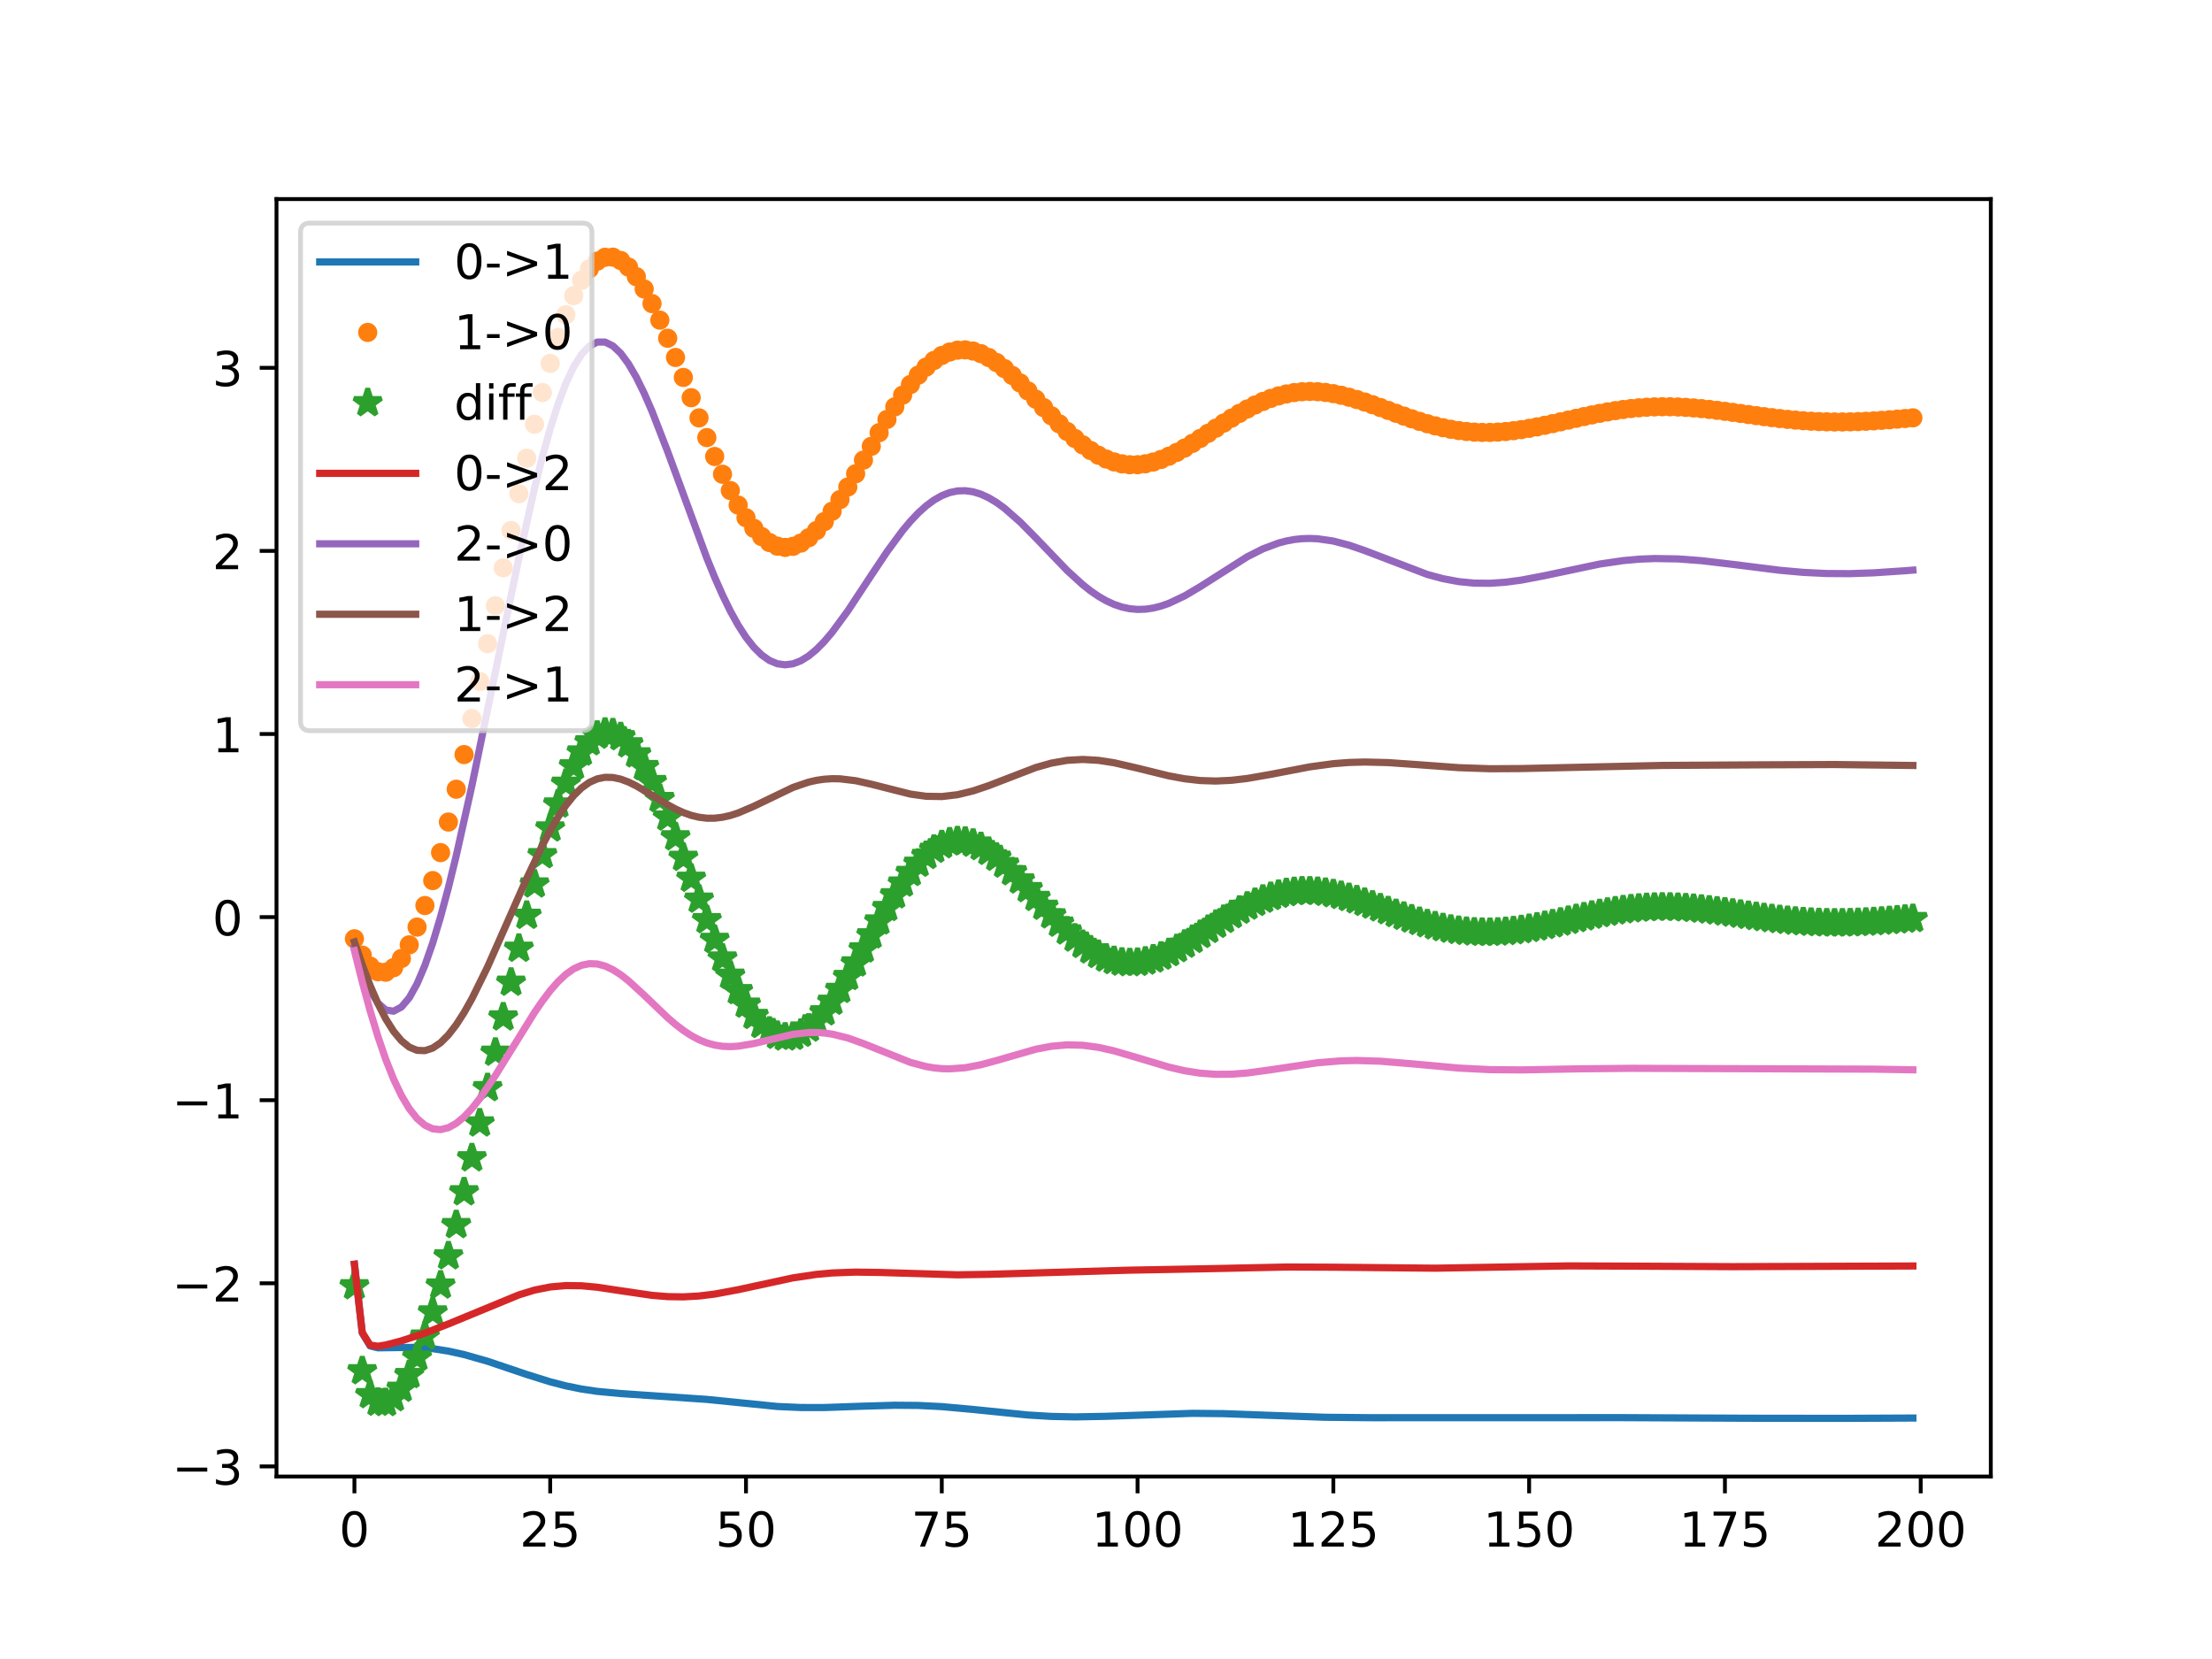 <?xml version="1.0" encoding="utf-8" standalone="no"?>
<!DOCTYPE svg PUBLIC "-//W3C//DTD SVG 1.1//EN"
  "http://www.w3.org/Graphics/SVG/1.1/DTD/svg11.dtd">
<!-- Created with matplotlib (https://matplotlib.org/) -->
<svg height="345.6pt" version="1.1" viewBox="0 0 460.8 345.6" width="460.8pt" xmlns="http://www.w3.org/2000/svg" xmlns:xlink="http://www.w3.org/1999/xlink">
 <defs>
  <style type="text/css">
*{stroke-linecap:butt;stroke-linejoin:round;}
  </style>
 </defs>
 <g id="figure_1">
  <g id="patch_1">
   <path d="M 0 345.6 
L 460.8 345.6 
L 460.8 0 
L 0 0 
z
" style="fill:#ffffff;"/>
  </g>
  <g id="axes_1">
   <g id="patch_2">
    <path d="M 57.6 307.584 
L 414.72 307.584 
L 414.72 41.472 
L 57.6 41.472 
z
" style="fill:#ffffff;"/>
   </g>
   <g id="matplotlib.axis_1">
    <g id="xtick_1">
     <g id="line2d_1">
      <defs>
       <path d="M 0 0 
L 0 3.5 
" id="m29662d6497" style="stroke:#000000;stroke-width:0.8;"/>
      </defs>
      <g>
       <use style="stroke:#000000;stroke-width:0.8;" x="73.833" xlink:href="#m29662d6497" y="307.584"/>
      </g>
     </g>
     <g id="text_1">
      <!-- 0 -->
      <defs>
       <path d="M 31.781 66.406 
Q 24.172 66.406 20.328 58.906 
Q 16.5 51.422 16.5 36.375 
Q 16.5 21.391 20.328 13.891 
Q 24.172 6.391 31.781 6.391 
Q 39.453 6.391 43.281 13.891 
Q 47.125 21.391 47.125 36.375 
Q 47.125 51.422 43.281 58.906 
Q 39.453 66.406 31.781 66.406 
z
M 31.781 74.219 
Q 44.047 74.219 50.516 64.516 
Q 56.984 54.828 56.984 36.375 
Q 56.984 17.969 50.516 8.266 
Q 44.047 -1.422 31.781 -1.422 
Q 19.531 -1.422 13.062 8.266 
Q 6.594 17.969 6.594 36.375 
Q 6.594 54.828 13.062 64.516 
Q 19.531 74.219 31.781 74.219 
z
" id="DejaVuSans-48"/>
      </defs>
      <g transform="translate(70.651 322.182)scale(0.1 -0.1)">
       <use xlink:href="#DejaVuSans-48"/>
      </g>
     </g>
    </g>
    <g id="xtick_2">
     <g id="line2d_2">
      <g>
       <use style="stroke:#000000;stroke-width:0.8;" x="114.618" xlink:href="#m29662d6497" y="307.584"/>
      </g>
     </g>
     <g id="text_2">
      <!-- 25 -->
      <defs>
       <path d="M 19.188 8.297 
L 53.609 8.297 
L 53.609 0 
L 7.328 0 
L 7.328 8.297 
Q 12.938 14.109 22.625 23.891 
Q 32.328 33.688 34.812 36.531 
Q 39.547 41.844 41.422 45.531 
Q 43.312 49.219 43.312 52.781 
Q 43.312 58.594 39.234 62.25 
Q 35.156 65.922 28.609 65.922 
Q 23.969 65.922 18.812 64.312 
Q 13.672 62.703 7.812 59.422 
L 7.812 69.391 
Q 13.766 71.781 18.938 73 
Q 24.125 74.219 28.422 74.219 
Q 39.75 74.219 46.484 68.547 
Q 53.219 62.891 53.219 53.422 
Q 53.219 48.922 51.531 44.891 
Q 49.859 40.875 45.406 35.406 
Q 44.188 33.984 37.641 27.219 
Q 31.109 20.453 19.188 8.297 
z
" id="DejaVuSans-50"/>
       <path d="M 10.797 72.906 
L 49.516 72.906 
L 49.516 64.594 
L 19.828 64.594 
L 19.828 46.734 
Q 21.969 47.469 24.109 47.828 
Q 26.266 48.188 28.422 48.188 
Q 40.625 48.188 47.75 41.5 
Q 54.891 34.812 54.891 23.391 
Q 54.891 11.625 47.562 5.094 
Q 40.234 -1.422 26.906 -1.422 
Q 22.312 -1.422 17.547 -0.641 
Q 12.797 0.141 7.719 1.703 
L 7.719 11.625 
Q 12.109 9.234 16.797 8.062 
Q 21.484 6.891 26.703 6.891 
Q 35.156 6.891 40.078 11.328 
Q 45.016 15.766 45.016 23.391 
Q 45.016 31 40.078 35.438 
Q 35.156 39.891 26.703 39.891 
Q 22.75 39.891 18.812 39.016 
Q 14.891 38.141 10.797 36.281 
z
" id="DejaVuSans-53"/>
      </defs>
      <g transform="translate(108.256 322.182)scale(0.1 -0.1)">
       <use xlink:href="#DejaVuSans-50"/>
       <use x="63.623" xlink:href="#DejaVuSans-53"/>
      </g>
     </g>
    </g>
    <g id="xtick_3">
     <g id="line2d_3">
      <g>
       <use style="stroke:#000000;stroke-width:0.8;" x="155.404" xlink:href="#m29662d6497" y="307.584"/>
      </g>
     </g>
     <g id="text_3">
      <!-- 50 -->
      <g transform="translate(149.042 322.182)scale(0.1 -0.1)">
       <use xlink:href="#DejaVuSans-53"/>
       <use x="63.623" xlink:href="#DejaVuSans-48"/>
      </g>
     </g>
    </g>
    <g id="xtick_4">
     <g id="line2d_4">
      <g>
       <use style="stroke:#000000;stroke-width:0.8;" x="196.19" xlink:href="#m29662d6497" y="307.584"/>
      </g>
     </g>
     <g id="text_4">
      <!-- 75 -->
      <defs>
       <path d="M 8.203 72.906 
L 55.078 72.906 
L 55.078 68.703 
L 28.609 0 
L 18.312 0 
L 43.219 64.594 
L 8.203 64.594 
z
" id="DejaVuSans-55"/>
      </defs>
      <g transform="translate(189.827 322.182)scale(0.1 -0.1)">
       <use xlink:href="#DejaVuSans-55"/>
       <use x="63.623" xlink:href="#DejaVuSans-53"/>
      </g>
     </g>
    </g>
    <g id="xtick_5">
     <g id="line2d_5">
      <g>
       <use style="stroke:#000000;stroke-width:0.8;" x="236.976" xlink:href="#m29662d6497" y="307.584"/>
      </g>
     </g>
     <g id="text_5">
      <!-- 100 -->
      <defs>
       <path d="M 12.406 8.297 
L 28.516 8.297 
L 28.516 63.922 
L 10.984 60.406 
L 10.984 69.391 
L 28.422 72.906 
L 38.281 72.906 
L 38.281 8.297 
L 54.391 8.297 
L 54.391 0 
L 12.406 0 
z
" id="DejaVuSans-49"/>
      </defs>
      <g transform="translate(227.432 322.182)scale(0.1 -0.1)">
       <use xlink:href="#DejaVuSans-49"/>
       <use x="63.623" xlink:href="#DejaVuSans-48"/>
       <use x="127.246" xlink:href="#DejaVuSans-48"/>
      </g>
     </g>
    </g>
    <g id="xtick_6">
     <g id="line2d_6">
      <g>
       <use style="stroke:#000000;stroke-width:0.8;" x="277.761" xlink:href="#m29662d6497" y="307.584"/>
      </g>
     </g>
     <g id="text_6">
      <!-- 125 -->
      <g transform="translate(268.218 322.182)scale(0.1 -0.1)">
       <use xlink:href="#DejaVuSans-49"/>
       <use x="63.623" xlink:href="#DejaVuSans-50"/>
       <use x="127.246" xlink:href="#DejaVuSans-53"/>
      </g>
     </g>
    </g>
    <g id="xtick_7">
     <g id="line2d_7">
      <g>
       <use style="stroke:#000000;stroke-width:0.8;" x="318.547" xlink:href="#m29662d6497" y="307.584"/>
      </g>
     </g>
     <g id="text_7">
      <!-- 150 -->
      <g transform="translate(309.003 322.182)scale(0.1 -0.1)">
       <use xlink:href="#DejaVuSans-49"/>
       <use x="63.623" xlink:href="#DejaVuSans-53"/>
       <use x="127.246" xlink:href="#DejaVuSans-48"/>
      </g>
     </g>
    </g>
    <g id="xtick_8">
     <g id="line2d_8">
      <g>
       <use style="stroke:#000000;stroke-width:0.8;" x="359.333" xlink:href="#m29662d6497" y="307.584"/>
      </g>
     </g>
     <g id="text_8">
      <!-- 175 -->
      <g transform="translate(349.789 322.182)scale(0.1 -0.1)">
       <use xlink:href="#DejaVuSans-49"/>
       <use x="63.623" xlink:href="#DejaVuSans-55"/>
       <use x="127.246" xlink:href="#DejaVuSans-53"/>
      </g>
     </g>
    </g>
    <g id="xtick_9">
     <g id="line2d_9">
      <g>
       <use style="stroke:#000000;stroke-width:0.8;" x="400.119" xlink:href="#m29662d6497" y="307.584"/>
      </g>
     </g>
     <g id="text_9">
      <!-- 200 -->
      <g transform="translate(390.575 322.182)scale(0.1 -0.1)">
       <use xlink:href="#DejaVuSans-50"/>
       <use x="63.623" xlink:href="#DejaVuSans-48"/>
       <use x="127.246" xlink:href="#DejaVuSans-48"/>
      </g>
     </g>
    </g>
   </g>
   <g id="matplotlib.axis_2">
    <g id="ytick_1">
     <g id="line2d_10">
      <defs>
       <path d="M 0 0 
L -3.5 0 
" id="mbde5951012" style="stroke:#000000;stroke-width:0.8;"/>
      </defs>
      <g>
       <use style="stroke:#000000;stroke-width:0.8;" x="57.6" xlink:href="#mbde5951012" y="305.48"/>
      </g>
     </g>
     <g id="text_10">
      <!-- −3 -->
      <defs>
       <path d="M 10.594 35.5 
L 73.188 35.5 
L 73.188 27.203 
L 10.594 27.203 
z
" id="DejaVuSans-8722"/>
       <path d="M 40.578 39.312 
Q 47.656 37.797 51.625 33 
Q 55.609 28.219 55.609 21.188 
Q 55.609 10.406 48.188 4.484 
Q 40.766 -1.422 27.094 -1.422 
Q 22.516 -1.422 17.656 -0.516 
Q 12.797 0.391 7.625 2.203 
L 7.625 11.719 
Q 11.719 9.328 16.594 8.109 
Q 21.484 6.891 26.812 6.891 
Q 36.078 6.891 40.938 10.547 
Q 45.797 14.203 45.797 21.188 
Q 45.797 27.641 41.281 31.266 
Q 36.766 34.906 28.719 34.906 
L 20.219 34.906 
L 20.219 43.016 
L 29.109 43.016 
Q 36.375 43.016 40.234 45.922 
Q 44.094 48.828 44.094 54.297 
Q 44.094 59.906 40.109 62.906 
Q 36.141 65.922 28.719 65.922 
Q 24.656 65.922 20.016 65.031 
Q 15.375 64.156 9.812 62.312 
L 9.812 71.094 
Q 15.438 72.656 20.344 73.438 
Q 25.25 74.219 29.594 74.219 
Q 40.828 74.219 47.359 69.109 
Q 53.906 64.016 53.906 55.328 
Q 53.906 49.266 50.438 45.094 
Q 46.969 40.922 40.578 39.312 
z
" id="DejaVuSans-51"/>
      </defs>
      <g transform="translate(35.858 309.28)scale(0.1 -0.1)">
       <use xlink:href="#DejaVuSans-8722"/>
       <use x="83.789" xlink:href="#DejaVuSans-51"/>
      </g>
     </g>
    </g>
    <g id="ytick_2">
     <g id="line2d_11">
      <g>
       <use style="stroke:#000000;stroke-width:0.8;" x="57.6" xlink:href="#mbde5951012" y="267.337"/>
      </g>
     </g>
     <g id="text_11">
      <!-- −2 -->
      <g transform="translate(35.858 271.136)scale(0.1 -0.1)">
       <use xlink:href="#DejaVuSans-8722"/>
       <use x="83.789" xlink:href="#DejaVuSans-50"/>
      </g>
     </g>
    </g>
    <g id="ytick_3">
     <g id="line2d_12">
      <g>
       <use style="stroke:#000000;stroke-width:0.8;" x="57.6" xlink:href="#mbde5951012" y="229.193"/>
      </g>
     </g>
     <g id="text_12">
      <!-- −1 -->
      <g transform="translate(35.858 232.993)scale(0.1 -0.1)">
       <use xlink:href="#DejaVuSans-8722"/>
       <use x="83.789" xlink:href="#DejaVuSans-49"/>
      </g>
     </g>
    </g>
    <g id="ytick_4">
     <g id="line2d_13">
      <g>
       <use style="stroke:#000000;stroke-width:0.8;" x="57.6" xlink:href="#mbde5951012" y="191.05"/>
      </g>
     </g>
     <g id="text_13">
      <!-- 0 -->
      <g transform="translate(44.237 194.849)scale(0.1 -0.1)">
       <use xlink:href="#DejaVuSans-48"/>
      </g>
     </g>
    </g>
    <g id="ytick_5">
     <g id="line2d_14">
      <g>
       <use style="stroke:#000000;stroke-width:0.8;" x="57.6" xlink:href="#mbde5951012" y="152.906"/>
      </g>
     </g>
     <g id="text_14">
      <!-- 1 -->
      <g transform="translate(44.237 156.706)scale(0.1 -0.1)">
       <use xlink:href="#DejaVuSans-49"/>
      </g>
     </g>
    </g>
    <g id="ytick_6">
     <g id="line2d_15">
      <g>
       <use style="stroke:#000000;stroke-width:0.8;" x="57.6" xlink:href="#mbde5951012" y="114.763"/>
      </g>
     </g>
     <g id="text_15">
      <!-- 2 -->
      <g transform="translate(44.237 118.562)scale(0.1 -0.1)">
       <use xlink:href="#DejaVuSans-50"/>
      </g>
     </g>
    </g>
    <g id="ytick_7">
     <g id="line2d_16">
      <g>
       <use style="stroke:#000000;stroke-width:0.8;" x="57.6" xlink:href="#mbde5951012" y="76.619"/>
      </g>
     </g>
     <g id="text_16">
      <!-- 3 -->
      <g transform="translate(44.237 80.419)scale(0.1 -0.1)">
       <use xlink:href="#DejaVuSans-51"/>
      </g>
     </g>
    </g>
   </g>
   <g id="line2d_17">
    <path clip-path="url(#p89ab547c0f)" d="M 73.833 263.376 
L 75.464 277.673 
L 77.096 280.374 
L 78.727 280.777 
L 86.884 280.674 
L 90.147 280.953 
L 93.41 281.461 
L 96.673 282.18 
L 101.567 283.576 
L 109.724 286.328 
L 114.618 287.857 
L 117.881 288.7 
L 121.144 289.362 
L 124.407 289.846 
L 129.301 290.303 
L 147.247 291.52 
L 161.93 292.996 
L 166.824 293.21 
L 171.719 293.214 
L 179.876 292.93 
L 186.401 292.74 
L 191.296 292.779 
L 196.19 293.024 
L 202.716 293.615 
L 214.136 294.771 
L 219.03 295.065 
L 223.924 295.167 
L 230.45 295.042 
L 248.396 294.424 
L 254.921 294.489 
L 264.71 294.848 
L 276.13 295.244 
L 285.919 295.336 
L 338.124 295.322 
L 364.227 295.445 
L 383.804 295.47 
L 398.487 295.404 
L 398.487 295.404 
" style="fill:none;stroke:#1f77b4;stroke-linecap:square;stroke-width:1.5;"/>
   </g>
   <g id="line2d_18">
    <defs>
     <path d="M 0 1.5 
C 0.398 1.5 0.779 1.342 1.061 1.061 
C 1.342 0.779 1.5 0.398 1.5 0 
C 1.5 -0.398 1.342 -0.779 1.061 -1.061 
C 0.779 -1.342 0.398 -1.5 0 -1.5 
C -0.398 -1.5 -0.779 -1.342 -1.061 -1.061 
C -1.342 -0.779 -1.5 -0.398 -1.5 0 
C -1.5 0.398 -1.342 0.779 -1.061 1.061 
C -0.779 1.342 -0.398 1.5 0 1.5 
z
" id="mc288c3e608" style="stroke:#ff7f0e;"/>
    </defs>
    <g clip-path="url(#p89ab547c0f)">
     <use style="fill:#ff7f0e;stroke:#ff7f0e;" x="73.833" xlink:href="#mc288c3e608" y="195.566"/>
     <use style="fill:#ff7f0e;stroke:#ff7f0e;" x="75.464" xlink:href="#mc288c3e608" y="198.974"/>
     <use style="fill:#ff7f0e;stroke:#ff7f0e;" x="77.096" xlink:href="#mc288c3e608" y="201.257"/>
     <use style="fill:#ff7f0e;stroke:#ff7f0e;" x="78.727" xlink:href="#mc288c3e608" y="202.431"/>
     <use style="fill:#ff7f0e;stroke:#ff7f0e;" x="80.358" xlink:href="#mc288c3e608" y="202.528"/>
     <use style="fill:#ff7f0e;stroke:#ff7f0e;" x="81.99" xlink:href="#mc288c3e608" y="201.591"/>
     <use style="fill:#ff7f0e;stroke:#ff7f0e;" x="83.621" xlink:href="#mc288c3e608" y="199.67"/>
     <use style="fill:#ff7f0e;stroke:#ff7f0e;" x="85.253" xlink:href="#mc288c3e608" y="196.827"/>
     <use style="fill:#ff7f0e;stroke:#ff7f0e;" x="86.884" xlink:href="#mc288c3e608" y="193.126"/>
     <use style="fill:#ff7f0e;stroke:#ff7f0e;" x="88.516" xlink:href="#mc288c3e608" y="188.64"/>
     <use style="fill:#ff7f0e;stroke:#ff7f0e;" x="90.147" xlink:href="#mc288c3e608" y="183.444"/>
     <use style="fill:#ff7f0e;stroke:#ff7f0e;" x="91.778" xlink:href="#mc288c3e608" y="177.618"/>
     <use style="fill:#ff7f0e;stroke:#ff7f0e;" x="93.41" xlink:href="#mc288c3e608" y="171.245"/>
     <use style="fill:#ff7f0e;stroke:#ff7f0e;" x="95.041" xlink:href="#mc288c3e608" y="164.408"/>
     <use style="fill:#ff7f0e;stroke:#ff7f0e;" x="96.673" xlink:href="#mc288c3e608" y="157.192"/>
     <use style="fill:#ff7f0e;stroke:#ff7f0e;" x="98.304" xlink:href="#mc288c3e608" y="149.68"/>
     <use style="fill:#ff7f0e;stroke:#ff7f0e;" x="99.936" xlink:href="#mc288c3e608" y="141.954"/>
     <use style="fill:#ff7f0e;stroke:#ff7f0e;" x="101.567" xlink:href="#mc288c3e608" y="134.096"/>
     <use style="fill:#ff7f0e;stroke:#ff7f0e;" x="103.198" xlink:href="#mc288c3e608" y="126.185"/>
     <use style="fill:#ff7f0e;stroke:#ff7f0e;" x="104.83" xlink:href="#mc288c3e608" y="118.294"/>
     <use style="fill:#ff7f0e;stroke:#ff7f0e;" x="106.461" xlink:href="#mc288c3e608" y="110.496"/>
     <use style="fill:#ff7f0e;stroke:#ff7f0e;" x="108.093" xlink:href="#mc288c3e608" y="102.858"/>
     <use style="fill:#ff7f0e;stroke:#ff7f0e;" x="109.724" xlink:href="#mc288c3e608" y="95.446"/>
     <use style="fill:#ff7f0e;stroke:#ff7f0e;" x="111.356" xlink:href="#mc288c3e608" y="88.38"/>
     <use style="fill:#ff7f0e;stroke:#ff7f0e;" x="112.987" xlink:href="#mc288c3e608" y="81.771"/>
     <use style="fill:#ff7f0e;stroke:#ff7f0e;" x="114.618" xlink:href="#mc288c3e608" y="75.713"/>
     <use style="fill:#ff7f0e;stroke:#ff7f0e;" x="116.25" xlink:href="#mc288c3e608" y="70.289"/>
     <use style="fill:#ff7f0e;stroke:#ff7f0e;" x="117.881" xlink:href="#mc288c3e608" y="65.564"/>
     <use style="fill:#ff7f0e;stroke:#ff7f0e;" x="119.513" xlink:href="#mc288c3e608" y="61.587"/>
     <use style="fill:#ff7f0e;stroke:#ff7f0e;" x="121.144" xlink:href="#mc288c3e608" y="58.391"/>
     <use style="fill:#ff7f0e;stroke:#ff7f0e;" x="122.776" xlink:href="#mc288c3e608" y="55.995"/>
     <use style="fill:#ff7f0e;stroke:#ff7f0e;" x="124.407" xlink:href="#mc288c3e608" y="54.403"/>
     <use style="fill:#ff7f0e;stroke:#ff7f0e;" x="126.038" xlink:href="#mc288c3e608" y="53.602"/>
     <use style="fill:#ff7f0e;stroke:#ff7f0e;" x="127.67" xlink:href="#mc288c3e608" y="53.568"/>
     <use style="fill:#ff7f0e;stroke:#ff7f0e;" x="129.301" xlink:href="#mc288c3e608" y="54.264"/>
     <use style="fill:#ff7f0e;stroke:#ff7f0e;" x="130.933" xlink:href="#mc288c3e608" y="55.642"/>
     <use style="fill:#ff7f0e;stroke:#ff7f0e;" x="132.564" xlink:href="#mc288c3e608" y="57.644"/>
     <use style="fill:#ff7f0e;stroke:#ff7f0e;" x="134.196" xlink:href="#mc288c3e608" y="60.202"/>
     <use style="fill:#ff7f0e;stroke:#ff7f0e;" x="135.827" xlink:href="#mc288c3e608" y="63.245"/>
     <use style="fill:#ff7f0e;stroke:#ff7f0e;" x="137.458" xlink:href="#mc288c3e608" y="66.692"/>
     <use style="fill:#ff7f0e;stroke:#ff7f0e;" x="139.09" xlink:href="#mc288c3e608" y="70.461"/>
     <use style="fill:#ff7f0e;stroke:#ff7f0e;" x="140.721" xlink:href="#mc288c3e608" y="74.467"/>
     <use style="fill:#ff7f0e;stroke:#ff7f0e;" x="142.353" xlink:href="#mc288c3e608" y="78.624"/>
     <use style="fill:#ff7f0e;stroke:#ff7f0e;" x="143.984" xlink:href="#mc288c3e608" y="82.847"/>
     <use style="fill:#ff7f0e;stroke:#ff7f0e;" x="145.616" xlink:href="#mc288c3e608" y="87.052"/>
     <use style="fill:#ff7f0e;stroke:#ff7f0e;" x="147.247" xlink:href="#mc288c3e608" y="91.161"/>
     <use style="fill:#ff7f0e;stroke:#ff7f0e;" x="148.879" xlink:href="#mc288c3e608" y="95.098"/>
     <use style="fill:#ff7f0e;stroke:#ff7f0e;" x="150.51" xlink:href="#mc288c3e608" y="98.794"/>
     <use style="fill:#ff7f0e;stroke:#ff7f0e;" x="152.141" xlink:href="#mc288c3e608" y="102.188"/>
     <use style="fill:#ff7f0e;stroke:#ff7f0e;" x="153.773" xlink:href="#mc288c3e608" y="105.224"/>
     <use style="fill:#ff7f0e;stroke:#ff7f0e;" x="155.404" xlink:href="#mc288c3e608" y="107.858"/>
     <use style="fill:#ff7f0e;stroke:#ff7f0e;" x="157.036" xlink:href="#mc288c3e608" y="110.052"/>
     <use style="fill:#ff7f0e;stroke:#ff7f0e;" x="158.667" xlink:href="#mc288c3e608" y="111.779"/>
     <use style="fill:#ff7f0e;stroke:#ff7f0e;" x="160.299" xlink:href="#mc288c3e608" y="113.022"/>
     <use style="fill:#ff7f0e;stroke:#ff7f0e;" x="161.93" xlink:href="#mc288c3e608" y="113.774"/>
     <use style="fill:#ff7f0e;stroke:#ff7f0e;" x="163.561" xlink:href="#mc288c3e608" y="114.034"/>
     <use style="fill:#ff7f0e;stroke:#ff7f0e;" x="165.193" xlink:href="#mc288c3e608" y="113.816"/>
     <use style="fill:#ff7f0e;stroke:#ff7f0e;" x="166.824" xlink:href="#mc288c3e608" y="113.138"/>
     <use style="fill:#ff7f0e;stroke:#ff7f0e;" x="168.456" xlink:href="#mc288c3e608" y="112.028"/>
     <use style="fill:#ff7f0e;stroke:#ff7f0e;" x="170.087" xlink:href="#mc288c3e608" y="110.523"/>
     <use style="fill:#ff7f0e;stroke:#ff7f0e;" x="171.719" xlink:href="#mc288c3e608" y="108.663"/>
     <use style="fill:#ff7f0e;stroke:#ff7f0e;" x="173.35" xlink:href="#mc288c3e608" y="106.498"/>
     <use style="fill:#ff7f0e;stroke:#ff7f0e;" x="174.981" xlink:href="#mc288c3e608" y="104.077"/>
     <use style="fill:#ff7f0e;stroke:#ff7f0e;" x="176.613" xlink:href="#mc288c3e608" y="101.457"/>
     <use style="fill:#ff7f0e;stroke:#ff7f0e;" x="178.244" xlink:href="#mc288c3e608" y="98.695"/>
     <use style="fill:#ff7f0e;stroke:#ff7f0e;" x="179.876" xlink:href="#mc288c3e608" y="95.849"/>
     <use style="fill:#ff7f0e;stroke:#ff7f0e;" x="181.507" xlink:href="#mc288c3e608" y="92.977"/>
     <use style="fill:#ff7f0e;stroke:#ff7f0e;" x="183.139" xlink:href="#mc288c3e608" y="90.136"/>
     <use style="fill:#ff7f0e;stroke:#ff7f0e;" x="184.77" xlink:href="#mc288c3e608" y="87.38"/>
     <use style="fill:#ff7f0e;stroke:#ff7f0e;" x="186.401" xlink:href="#mc288c3e608" y="84.759"/>
     <use style="fill:#ff7f0e;stroke:#ff7f0e;" x="188.033" xlink:href="#mc288c3e608" y="82.32"/>
     <use style="fill:#ff7f0e;stroke:#ff7f0e;" x="189.664" xlink:href="#mc288c3e608" y="80.102"/>
     <use style="fill:#ff7f0e;stroke:#ff7f0e;" x="191.296" xlink:href="#mc288c3e608" y="78.142"/>
     <use style="fill:#ff7f0e;stroke:#ff7f0e;" x="192.927" xlink:href="#mc288c3e608" y="76.467"/>
     <use style="fill:#ff7f0e;stroke:#ff7f0e;" x="194.559" xlink:href="#mc288c3e608" y="75.099"/>
     <use style="fill:#ff7f0e;stroke:#ff7f0e;" x="196.19" xlink:href="#mc288c3e608" y="74.053"/>
     <use style="fill:#ff7f0e;stroke:#ff7f0e;" x="197.821" xlink:href="#mc288c3e608" y="73.336"/>
     <use style="fill:#ff7f0e;stroke:#ff7f0e;" x="199.453" xlink:href="#mc288c3e608" y="72.949"/>
     <use style="fill:#ff7f0e;stroke:#ff7f0e;" x="201.084" xlink:href="#mc288c3e608" y="72.885"/>
     <use style="fill:#ff7f0e;stroke:#ff7f0e;" x="202.716" xlink:href="#mc288c3e608" y="73.132"/>
     <use style="fill:#ff7f0e;stroke:#ff7f0e;" x="204.347" xlink:href="#mc288c3e608" y="73.672"/>
     <use style="fill:#ff7f0e;stroke:#ff7f0e;" x="205.979" xlink:href="#mc288c3e608" y="74.48"/>
     <use style="fill:#ff7f0e;stroke:#ff7f0e;" x="207.61" xlink:href="#mc288c3e608" y="75.528"/>
     <use style="fill:#ff7f0e;stroke:#ff7f0e;" x="209.241" xlink:href="#mc288c3e608" y="76.785"/>
     <use style="fill:#ff7f0e;stroke:#ff7f0e;" x="210.873" xlink:href="#mc288c3e608" y="78.214"/>
     <use style="fill:#ff7f0e;stroke:#ff7f0e;" x="212.504" xlink:href="#mc288c3e608" y="79.779"/>
     <use style="fill:#ff7f0e;stroke:#ff7f0e;" x="214.136" xlink:href="#mc288c3e608" y="81.44"/>
     <use style="fill:#ff7f0e;stroke:#ff7f0e;" x="215.767" xlink:href="#mc288c3e608" y="83.16"/>
     <use style="fill:#ff7f0e;stroke:#ff7f0e;" x="217.399" xlink:href="#mc288c3e608" y="84.9"/>
     <use style="fill:#ff7f0e;stroke:#ff7f0e;" x="219.03" xlink:href="#mc288c3e608" y="86.622"/>
     <use style="fill:#ff7f0e;stroke:#ff7f0e;" x="220.661" xlink:href="#mc288c3e608" y="88.292"/>
     <use style="fill:#ff7f0e;stroke:#ff7f0e;" x="222.293" xlink:href="#mc288c3e608" y="89.876"/>
     <use style="fill:#ff7f0e;stroke:#ff7f0e;" x="223.924" xlink:href="#mc288c3e608" y="91.345"/>
     <use style="fill:#ff7f0e;stroke:#ff7f0e;" x="225.556" xlink:href="#mc288c3e608" y="92.675"/>
     <use style="fill:#ff7f0e;stroke:#ff7f0e;" x="227.187" xlink:href="#mc288c3e608" y="93.843"/>
     <use style="fill:#ff7f0e;stroke:#ff7f0e;" x="228.819" xlink:href="#mc288c3e608" y="94.832"/>
     <use style="fill:#ff7f0e;stroke:#ff7f0e;" x="230.45" xlink:href="#mc288c3e608" y="95.629"/>
     <use style="fill:#ff7f0e;stroke:#ff7f0e;" x="232.081" xlink:href="#mc288c3e608" y="96.227"/>
     <use style="fill:#ff7f0e;stroke:#ff7f0e;" x="233.713" xlink:href="#mc288c3e608" y="96.622"/>
     <use style="fill:#ff7f0e;stroke:#ff7f0e;" x="235.344" xlink:href="#mc288c3e608" y="96.814"/>
     <use style="fill:#ff7f0e;stroke:#ff7f0e;" x="236.976" xlink:href="#mc288c3e608" y="96.809"/>
     <use style="fill:#ff7f0e;stroke:#ff7f0e;" x="238.607" xlink:href="#mc288c3e608" y="96.615"/>
     <use style="fill:#ff7f0e;stroke:#ff7f0e;" x="240.239" xlink:href="#mc288c3e608" y="96.246"/>
     <use style="fill:#ff7f0e;stroke:#ff7f0e;" x="241.87" xlink:href="#mc288c3e608" y="95.715"/>
     <use style="fill:#ff7f0e;stroke:#ff7f0e;" x="243.501" xlink:href="#mc288c3e608" y="95.041"/>
     <use style="fill:#ff7f0e;stroke:#ff7f0e;" x="245.133" xlink:href="#mc288c3e608" y="94.245"/>
     <use style="fill:#ff7f0e;stroke:#ff7f0e;" x="246.764" xlink:href="#mc288c3e608" y="93.347"/>
     <use style="fill:#ff7f0e;stroke:#ff7f0e;" x="248.396" xlink:href="#mc288c3e608" y="92.37"/>
     <use style="fill:#ff7f0e;stroke:#ff7f0e;" x="250.027" xlink:href="#mc288c3e608" y="91.337"/>
     <use style="fill:#ff7f0e;stroke:#ff7f0e;" x="251.659" xlink:href="#mc288c3e608" y="90.272"/>
     <use style="fill:#ff7f0e;stroke:#ff7f0e;" x="253.29" xlink:href="#mc288c3e608" y="89.197"/>
     <use style="fill:#ff7f0e;stroke:#ff7f0e;" x="254.921" xlink:href="#mc288c3e608" y="88.133"/>
     <use style="fill:#ff7f0e;stroke:#ff7f0e;" x="256.553" xlink:href="#mc288c3e608" y="87.101"/>
     <use style="fill:#ff7f0e;stroke:#ff7f0e;" x="258.184" xlink:href="#mc288c3e608" y="86.12"/>
     <use style="fill:#ff7f0e;stroke:#ff7f0e;" x="259.816" xlink:href="#mc288c3e608" y="85.206"/>
     <use style="fill:#ff7f0e;stroke:#ff7f0e;" x="261.447" xlink:href="#mc288c3e608" y="84.373"/>
     <use style="fill:#ff7f0e;stroke:#ff7f0e;" x="263.079" xlink:href="#mc288c3e608" y="83.635"/>
     <use style="fill:#ff7f0e;stroke:#ff7f0e;" x="264.71" xlink:href="#mc288c3e608" y="83.001"/>
     <use style="fill:#ff7f0e;stroke:#ff7f0e;" x="266.341" xlink:href="#mc288c3e608" y="82.477"/>
     <use style="fill:#ff7f0e;stroke:#ff7f0e;" x="267.973" xlink:href="#mc288c3e608" y="82.069"/>
     <use style="fill:#ff7f0e;stroke:#ff7f0e;" x="269.604" xlink:href="#mc288c3e608" y="81.779"/>
     <use style="fill:#ff7f0e;stroke:#ff7f0e;" x="271.236" xlink:href="#mc288c3e608" y="81.606"/>
     <use style="fill:#ff7f0e;stroke:#ff7f0e;" x="272.867" xlink:href="#mc288c3e608" y="81.547"/>
     <use style="fill:#ff7f0e;stroke:#ff7f0e;" x="274.499" xlink:href="#mc288c3e608" y="81.599"/>
     <use style="fill:#ff7f0e;stroke:#ff7f0e;" x="276.13" xlink:href="#mc288c3e608" y="81.754"/>
     <use style="fill:#ff7f0e;stroke:#ff7f0e;" x="277.761" xlink:href="#mc288c3e608" y="82.004"/>
     <use style="fill:#ff7f0e;stroke:#ff7f0e;" x="279.393" xlink:href="#mc288c3e608" y="82.34"/>
     <use style="fill:#ff7f0e;stroke:#ff7f0e;" x="281.024" xlink:href="#mc288c3e608" y="82.75"/>
     <use style="fill:#ff7f0e;stroke:#ff7f0e;" x="282.656" xlink:href="#mc288c3e608" y="83.223"/>
     <use style="fill:#ff7f0e;stroke:#ff7f0e;" x="284.287" xlink:href="#mc288c3e608" y="83.746"/>
     <use style="fill:#ff7f0e;stroke:#ff7f0e;" x="285.919" xlink:href="#mc288c3e608" y="84.308"/>
     <use style="fill:#ff7f0e;stroke:#ff7f0e;" x="287.55" xlink:href="#mc288c3e608" y="84.894"/>
     <use style="fill:#ff7f0e;stroke:#ff7f0e;" x="289.181" xlink:href="#mc288c3e608" y="85.493"/>
     <use style="fill:#ff7f0e;stroke:#ff7f0e;" x="290.813" xlink:href="#mc288c3e608" y="86.092"/>
     <use style="fill:#ff7f0e;stroke:#ff7f0e;" x="292.444" xlink:href="#mc288c3e608" y="86.679"/>
     <use style="fill:#ff7f0e;stroke:#ff7f0e;" x="294.076" xlink:href="#mc288c3e608" y="87.244"/>
     <use style="fill:#ff7f0e;stroke:#ff7f0e;" x="295.707" xlink:href="#mc288c3e608" y="87.777"/>
     <use style="fill:#ff7f0e;stroke:#ff7f0e;" x="297.339" xlink:href="#mc288c3e608" y="88.269"/>
     <use style="fill:#ff7f0e;stroke:#ff7f0e;" x="298.97" xlink:href="#mc288c3e608" y="88.712"/>
     <use style="fill:#ff7f0e;stroke:#ff7f0e;" x="300.601" xlink:href="#mc288c3e608" y="89.1"/>
     <use style="fill:#ff7f0e;stroke:#ff7f0e;" x="302.233" xlink:href="#mc288c3e608" y="89.427"/>
     <use style="fill:#ff7f0e;stroke:#ff7f0e;" x="303.864" xlink:href="#mc288c3e608" y="89.691"/>
     <use style="fill:#ff7f0e;stroke:#ff7f0e;" x="305.496" xlink:href="#mc288c3e608" y="89.889"/>
     <use style="fill:#ff7f0e;stroke:#ff7f0e;" x="307.127" xlink:href="#mc288c3e608" y="90.02"/>
     <use style="fill:#ff7f0e;stroke:#ff7f0e;" x="308.759" xlink:href="#mc288c3e608" y="90.084"/>
     <use style="fill:#ff7f0e;stroke:#ff7f0e;" x="310.39" xlink:href="#mc288c3e608" y="90.083"/>
     <use style="fill:#ff7f0e;stroke:#ff7f0e;" x="312.021" xlink:href="#mc288c3e608" y="90.019"/>
     <use style="fill:#ff7f0e;stroke:#ff7f0e;" x="313.653" xlink:href="#mc288c3e608" y="89.897"/>
     <use style="fill:#ff7f0e;stroke:#ff7f0e;" x="315.284" xlink:href="#mc288c3e608" y="89.721"/>
     <use style="fill:#ff7f0e;stroke:#ff7f0e;" x="316.916" xlink:href="#mc288c3e608" y="89.497"/>
     <use style="fill:#ff7f0e;stroke:#ff7f0e;" x="318.547" xlink:href="#mc288c3e608" y="89.23"/>
     <use style="fill:#ff7f0e;stroke:#ff7f0e;" x="320.179" xlink:href="#mc288c3e608" y="88.928"/>
     <use style="fill:#ff7f0e;stroke:#ff7f0e;" x="321.81" xlink:href="#mc288c3e608" y="88.598"/>
     <use style="fill:#ff7f0e;stroke:#ff7f0e;" x="323.441" xlink:href="#mc288c3e608" y="88.247"/>
     <use style="fill:#ff7f0e;stroke:#ff7f0e;" x="325.073" xlink:href="#mc288c3e608" y="87.883"/>
     <use style="fill:#ff7f0e;stroke:#ff7f0e;" x="326.704" xlink:href="#mc288c3e608" y="87.513"/>
     <use style="fill:#ff7f0e;stroke:#ff7f0e;" x="328.336" xlink:href="#mc288c3e608" y="87.144"/>
     <use style="fill:#ff7f0e;stroke:#ff7f0e;" x="329.967" xlink:href="#mc288c3e608" y="86.783"/>
     <use style="fill:#ff7f0e;stroke:#ff7f0e;" x="331.599" xlink:href="#mc288c3e608" y="86.437"/>
     <use style="fill:#ff7f0e;stroke:#ff7f0e;" x="333.23" xlink:href="#mc288c3e608" y="86.111"/>
     <use style="fill:#ff7f0e;stroke:#ff7f0e;" x="334.862" xlink:href="#mc288c3e608" y="85.811"/>
     <use style="fill:#ff7f0e;stroke:#ff7f0e;" x="336.493" xlink:href="#mc288c3e608" y="85.542"/>
     <use style="fill:#ff7f0e;stroke:#ff7f0e;" x="338.124" xlink:href="#mc288c3e608" y="85.308"/>
     <use style="fill:#ff7f0e;stroke:#ff7f0e;" x="339.756" xlink:href="#mc288c3e608" y="85.111"/>
     <use style="fill:#ff7f0e;stroke:#ff7f0e;" x="341.387" xlink:href="#mc288c3e608" y="84.954"/>
     <use style="fill:#ff7f0e;stroke:#ff7f0e;" x="343.019" xlink:href="#mc288c3e608" y="84.838"/>
     <use style="fill:#ff7f0e;stroke:#ff7f0e;" x="344.65" xlink:href="#mc288c3e608" y="84.763"/>
     <use style="fill:#ff7f0e;stroke:#ff7f0e;" x="346.282" xlink:href="#mc288c3e608" y="84.73"/>
     <use style="fill:#ff7f0e;stroke:#ff7f0e;" x="347.913" xlink:href="#mc288c3e608" y="84.738"/>
     <use style="fill:#ff7f0e;stroke:#ff7f0e;" x="349.544" xlink:href="#mc288c3e608" y="84.784"/>
     <use style="fill:#ff7f0e;stroke:#ff7f0e;" x="351.176" xlink:href="#mc288c3e608" y="84.866"/>
     <use style="fill:#ff7f0e;stroke:#ff7f0e;" x="352.807" xlink:href="#mc288c3e608" y="84.98"/>
     <use style="fill:#ff7f0e;stroke:#ff7f0e;" x="354.439" xlink:href="#mc288c3e608" y="85.124"/>
     <use style="fill:#ff7f0e;stroke:#ff7f0e;" x="356.07" xlink:href="#mc288c3e608" y="85.294"/>
     <use style="fill:#ff7f0e;stroke:#ff7f0e;" x="357.702" xlink:href="#mc288c3e608" y="85.484"/>
     <use style="fill:#ff7f0e;stroke:#ff7f0e;" x="359.333" xlink:href="#mc288c3e608" y="85.69"/>
     <use style="fill:#ff7f0e;stroke:#ff7f0e;" x="360.964" xlink:href="#mc288c3e608" y="85.907"/>
     <use style="fill:#ff7f0e;stroke:#ff7f0e;" x="362.596" xlink:href="#mc288c3e608" y="86.131"/>
     <use style="fill:#ff7f0e;stroke:#ff7f0e;" x="364.227" xlink:href="#mc288c3e608" y="86.357"/>
     <use style="fill:#ff7f0e;stroke:#ff7f0e;" x="365.859" xlink:href="#mc288c3e608" y="86.581"/>
     <use style="fill:#ff7f0e;stroke:#ff7f0e;" x="367.49" xlink:href="#mc288c3e608" y="86.797"/>
     <use style="fill:#ff7f0e;stroke:#ff7f0e;" x="369.122" xlink:href="#mc288c3e608" y="87.001"/>
     <use style="fill:#ff7f0e;stroke:#ff7f0e;" x="370.753" xlink:href="#mc288c3e608" y="87.191"/>
     <use style="fill:#ff7f0e;stroke:#ff7f0e;" x="372.384" xlink:href="#mc288c3e608" y="87.363"/>
     <use style="fill:#ff7f0e;stroke:#ff7f0e;" x="374.016" xlink:href="#mc288c3e608" y="87.514"/>
     <use style="fill:#ff7f0e;stroke:#ff7f0e;" x="375.647" xlink:href="#mc288c3e608" y="87.643"/>
     <use style="fill:#ff7f0e;stroke:#ff7f0e;" x="377.279" xlink:href="#mc288c3e608" y="87.746"/>
     <use style="fill:#ff7f0e;stroke:#ff7f0e;" x="378.91" xlink:href="#mc288c3e608" y="87.824"/>
     <use style="fill:#ff7f0e;stroke:#ff7f0e;" x="380.542" xlink:href="#mc288c3e608" y="87.875"/>
     <use style="fill:#ff7f0e;stroke:#ff7f0e;" x="382.173" xlink:href="#mc288c3e608" y="87.901"/>
     <use style="fill:#ff7f0e;stroke:#ff7f0e;" x="383.804" xlink:href="#mc288c3e608" y="87.9"/>
     <use style="fill:#ff7f0e;stroke:#ff7f0e;" x="385.436" xlink:href="#mc288c3e608" y="87.876"/>
     <use style="fill:#ff7f0e;stroke:#ff7f0e;" x="387.067" xlink:href="#mc288c3e608" y="87.828"/>
     <use style="fill:#ff7f0e;stroke:#ff7f0e;" x="388.699" xlink:href="#mc288c3e608" y="87.759"/>
     <use style="fill:#ff7f0e;stroke:#ff7f0e;" x="390.33" xlink:href="#mc288c3e608" y="87.671"/>
     <use style="fill:#ff7f0e;stroke:#ff7f0e;" x="391.962" xlink:href="#mc288c3e608" y="87.566"/>
     <use style="fill:#ff7f0e;stroke:#ff7f0e;" x="393.593" xlink:href="#mc288c3e608" y="87.449"/>
     <use style="fill:#ff7f0e;stroke:#ff7f0e;" x="395.224" xlink:href="#mc288c3e608" y="87.32"/>
     <use style="fill:#ff7f0e;stroke:#ff7f0e;" x="396.856" xlink:href="#mc288c3e608" y="87.184"/>
     <use style="fill:#ff7f0e;stroke:#ff7f0e;" x="398.487" xlink:href="#mc288c3e608" y="87.044"/>
    </g>
   </g>
   <g id="line2d_19">
    <defs>
     <path d="M 0 -3 
L -0.674 -0.927 
L -2.853 -0.927 
L -1.09 0.354 
L -1.763 2.427 
L -0 1.146 
L 1.763 2.427 
L 1.09 0.354 
L 2.853 -0.927 
L 0.674 -0.927 
z
" id="m410deacbaf" style="stroke:#2ca02c;stroke-linejoin:bevel;"/>
    </defs>
    <g clip-path="url(#p89ab547c0f)">
     <use style="fill:#2ca02c;stroke:#2ca02c;stroke-linejoin:bevel;" x="73.833" xlink:href="#m410deacbaf" y="267.892"/>
     <use style="fill:#2ca02c;stroke:#2ca02c;stroke-linejoin:bevel;" x="75.464" xlink:href="#m410deacbaf" y="285.598"/>
     <use style="fill:#2ca02c;stroke:#2ca02c;stroke-linejoin:bevel;" x="77.096" xlink:href="#m410deacbaf" y="290.581"/>
     <use style="fill:#2ca02c;stroke:#2ca02c;stroke-linejoin:bevel;" x="78.727" xlink:href="#m410deacbaf" y="292.158"/>
     <use style="fill:#2ca02c;stroke:#2ca02c;stroke-linejoin:bevel;" x="80.358" xlink:href="#m410deacbaf" y="292.228"/>
     <use style="fill:#2ca02c;stroke:#2ca02c;stroke-linejoin:bevel;" x="81.99" xlink:href="#m410deacbaf" y="291.212"/>
     <use style="fill:#2ca02c;stroke:#2ca02c;stroke-linejoin:bevel;" x="83.621" xlink:href="#m410deacbaf" y="289.242"/>
     <use style="fill:#2ca02c;stroke:#2ca02c;stroke-linejoin:bevel;" x="85.253" xlink:href="#m410deacbaf" y="286.397"/>
     <use style="fill:#2ca02c;stroke:#2ca02c;stroke-linejoin:bevel;" x="86.884" xlink:href="#m410deacbaf" y="282.75"/>
     <use style="fill:#2ca02c;stroke:#2ca02c;stroke-linejoin:bevel;" x="88.516" xlink:href="#m410deacbaf" y="278.374"/>
     <use style="fill:#2ca02c;stroke:#2ca02c;stroke-linejoin:bevel;" x="90.147" xlink:href="#m410deacbaf" y="273.347"/>
     <use style="fill:#2ca02c;stroke:#2ca02c;stroke-linejoin:bevel;" x="91.778" xlink:href="#m410deacbaf" y="267.748"/>
     <use style="fill:#2ca02c;stroke:#2ca02c;stroke-linejoin:bevel;" x="93.41" xlink:href="#m410deacbaf" y="261.657"/>
     <use style="fill:#2ca02c;stroke:#2ca02c;stroke-linejoin:bevel;" x="95.041" xlink:href="#m410deacbaf" y="255.155"/>
     <use style="fill:#2ca02c;stroke:#2ca02c;stroke-linejoin:bevel;" x="96.673" xlink:href="#m410deacbaf" y="248.322"/>
     <use style="fill:#2ca02c;stroke:#2ca02c;stroke-linejoin:bevel;" x="98.304" xlink:href="#m410deacbaf" y="241.238"/>
     <use style="fill:#2ca02c;stroke:#2ca02c;stroke-linejoin:bevel;" x="99.936" xlink:href="#m410deacbaf" y="233.98"/>
     <use style="fill:#2ca02c;stroke:#2ca02c;stroke-linejoin:bevel;" x="101.567" xlink:href="#m410deacbaf" y="226.623"/>
     <use style="fill:#2ca02c;stroke:#2ca02c;stroke-linejoin:bevel;" x="103.198" xlink:href="#m410deacbaf" y="219.238"/>
     <use style="fill:#2ca02c;stroke:#2ca02c;stroke-linejoin:bevel;" x="104.83" xlink:href="#m410deacbaf" y="211.895"/>
     <use style="fill:#2ca02c;stroke:#2ca02c;stroke-linejoin:bevel;" x="106.461" xlink:href="#m410deacbaf" y="204.657"/>
     <use style="fill:#2ca02c;stroke:#2ca02c;stroke-linejoin:bevel;" x="108.093" xlink:href="#m410deacbaf" y="197.585"/>
     <use style="fill:#2ca02c;stroke:#2ca02c;stroke-linejoin:bevel;" x="109.724" xlink:href="#m410deacbaf" y="190.723"/>
     <use style="fill:#2ca02c;stroke:#2ca02c;stroke-linejoin:bevel;" x="111.356" xlink:href="#m410deacbaf" y="184.194"/>
     <use style="fill:#2ca02c;stroke:#2ca02c;stroke-linejoin:bevel;" x="112.987" xlink:href="#m410deacbaf" y="178.097"/>
     <use style="fill:#2ca02c;stroke:#2ca02c;stroke-linejoin:bevel;" x="114.618" xlink:href="#m410deacbaf" y="172.521"/>
     <use style="fill:#2ca02c;stroke:#2ca02c;stroke-linejoin:bevel;" x="116.25" xlink:href="#m410deacbaf" y="167.539"/>
     <use style="fill:#2ca02c;stroke:#2ca02c;stroke-linejoin:bevel;" x="117.881" xlink:href="#m410deacbaf" y="163.214"/>
     <use style="fill:#2ca02c;stroke:#2ca02c;stroke-linejoin:bevel;" x="119.513" xlink:href="#m410deacbaf" y="159.591"/>
     <use style="fill:#2ca02c;stroke:#2ca02c;stroke-linejoin:bevel;" x="121.144" xlink:href="#m410deacbaf" y="156.703"/>
     <use style="fill:#2ca02c;stroke:#2ca02c;stroke-linejoin:bevel;" x="122.776" xlink:href="#m410deacbaf" y="154.57"/>
     <use style="fill:#2ca02c;stroke:#2ca02c;stroke-linejoin:bevel;" x="124.407" xlink:href="#m410deacbaf" y="153.198"/>
     <use style="fill:#2ca02c;stroke:#2ca02c;stroke-linejoin:bevel;" x="126.038" xlink:href="#m410deacbaf" y="152.58"/>
     <use style="fill:#2ca02c;stroke:#2ca02c;stroke-linejoin:bevel;" x="127.67" xlink:href="#m410deacbaf" y="152.697"/>
     <use style="fill:#2ca02c;stroke:#2ca02c;stroke-linejoin:bevel;" x="129.301" xlink:href="#m410deacbaf" y="153.517"/>
     <use style="fill:#2ca02c;stroke:#2ca02c;stroke-linejoin:bevel;" x="130.933" xlink:href="#m410deacbaf" y="154.999"/>
     <use style="fill:#2ca02c;stroke:#2ca02c;stroke-linejoin:bevel;" x="132.564" xlink:href="#m410deacbaf" y="157.091"/>
     <use style="fill:#2ca02c;stroke:#2ca02c;stroke-linejoin:bevel;" x="134.196" xlink:href="#m410deacbaf" y="159.733"/>
     <use style="fill:#2ca02c;stroke:#2ca02c;stroke-linejoin:bevel;" x="135.827" xlink:href="#m410deacbaf" y="162.858"/>
     <use style="fill:#2ca02c;stroke:#2ca02c;stroke-linejoin:bevel;" x="137.458" xlink:href="#m410deacbaf" y="166.392"/>
     <use style="fill:#2ca02c;stroke:#2ca02c;stroke-linejoin:bevel;" x="139.09" xlink:href="#m410deacbaf" y="170.256"/>
     <use style="fill:#2ca02c;stroke:#2ca02c;stroke-linejoin:bevel;" x="140.721" xlink:href="#m410deacbaf" y="174.369"/>
     <use style="fill:#2ca02c;stroke:#2ca02c;stroke-linejoin:bevel;" x="142.353" xlink:href="#m410deacbaf" y="178.647"/>
     <use style="fill:#2ca02c;stroke:#2ca02c;stroke-linejoin:bevel;" x="143.984" xlink:href="#m410deacbaf" y="183.005"/>
     <use style="fill:#2ca02c;stroke:#2ca02c;stroke-linejoin:bevel;" x="145.616" xlink:href="#m410deacbaf" y="187.36"/>
     <use style="fill:#2ca02c;stroke:#2ca02c;stroke-linejoin:bevel;" x="147.247" xlink:href="#m410deacbaf" y="191.631"/>
     <use style="fill:#2ca02c;stroke:#2ca02c;stroke-linejoin:bevel;" x="148.879" xlink:href="#m410deacbaf" y="195.74"/>
     <use style="fill:#2ca02c;stroke:#2ca02c;stroke-linejoin:bevel;" x="150.51" xlink:href="#m410deacbaf" y="199.617"/>
     <use style="fill:#2ca02c;stroke:#2ca02c;stroke-linejoin:bevel;" x="152.141" xlink:href="#m410deacbaf" y="203.194"/>
     <use style="fill:#2ca02c;stroke:#2ca02c;stroke-linejoin:bevel;" x="153.773" xlink:href="#m410deacbaf" y="206.413"/>
     <use style="fill:#2ca02c;stroke:#2ca02c;stroke-linejoin:bevel;" x="155.404" xlink:href="#m410deacbaf" y="209.225"/>
     <use style="fill:#2ca02c;stroke:#2ca02c;stroke-linejoin:bevel;" x="157.036" xlink:href="#m410deacbaf" y="211.587"/>
     <use style="fill:#2ca02c;stroke:#2ca02c;stroke-linejoin:bevel;" x="158.667" xlink:href="#m410deacbaf" y="213.47"/>
     <use style="fill:#2ca02c;stroke:#2ca02c;stroke-linejoin:bevel;" x="160.299" xlink:href="#m410deacbaf" y="214.851"/>
     <use style="fill:#2ca02c;stroke:#2ca02c;stroke-linejoin:bevel;" x="161.93" xlink:href="#m410deacbaf" y="215.72"/>
     <use style="fill:#2ca02c;stroke:#2ca02c;stroke-linejoin:bevel;" x="163.561" xlink:href="#m410deacbaf" y="216.076"/>
     <use style="fill:#2ca02c;stroke:#2ca02c;stroke-linejoin:bevel;" x="165.193" xlink:href="#m410deacbaf" y="215.929"/>
     <use style="fill:#2ca02c;stroke:#2ca02c;stroke-linejoin:bevel;" x="166.824" xlink:href="#m410deacbaf" y="215.298"/>
     <use style="fill:#2ca02c;stroke:#2ca02c;stroke-linejoin:bevel;" x="168.456" xlink:href="#m410deacbaf" y="214.212"/>
     <use style="fill:#2ca02c;stroke:#2ca02c;stroke-linejoin:bevel;" x="170.087" xlink:href="#m410deacbaf" y="212.707"/>
     <use style="fill:#2ca02c;stroke:#2ca02c;stroke-linejoin:bevel;" x="171.719" xlink:href="#m410deacbaf" y="210.828"/>
     <use style="fill:#2ca02c;stroke:#2ca02c;stroke-linejoin:bevel;" x="173.35" xlink:href="#m410deacbaf" y="208.624"/>
     <use style="fill:#2ca02c;stroke:#2ca02c;stroke-linejoin:bevel;" x="174.981" xlink:href="#m410deacbaf" y="206.152"/>
     <use style="fill:#2ca02c;stroke:#2ca02c;stroke-linejoin:bevel;" x="176.613" xlink:href="#m410deacbaf" y="203.471"/>
     <use style="fill:#2ca02c;stroke:#2ca02c;stroke-linejoin:bevel;" x="178.244" xlink:href="#m410deacbaf" y="200.642"/>
     <use style="fill:#2ca02c;stroke:#2ca02c;stroke-linejoin:bevel;" x="179.876" xlink:href="#m410deacbaf" y="197.729"/>
     <use style="fill:#2ca02c;stroke:#2ca02c;stroke-linejoin:bevel;" x="181.507" xlink:href="#m410deacbaf" y="194.793"/>
     <use style="fill:#2ca02c;stroke:#2ca02c;stroke-linejoin:bevel;" x="183.139" xlink:href="#m410deacbaf" y="191.897"/>
     <use style="fill:#2ca02c;stroke:#2ca02c;stroke-linejoin:bevel;" x="184.77" xlink:href="#m410deacbaf" y="189.097"/>
     <use style="fill:#2ca02c;stroke:#2ca02c;stroke-linejoin:bevel;" x="186.401" xlink:href="#m410deacbaf" y="186.449"/>
     <use style="fill:#2ca02c;stroke:#2ca02c;stroke-linejoin:bevel;" x="188.033" xlink:href="#m410deacbaf" y="184.001"/>
     <use style="fill:#2ca02c;stroke:#2ca02c;stroke-linejoin:bevel;" x="189.664" xlink:href="#m410deacbaf" y="181.796"/>
     <use style="fill:#2ca02c;stroke:#2ca02c;stroke-linejoin:bevel;" x="191.296" xlink:href="#m410deacbaf" y="179.871"/>
     <use style="fill:#2ca02c;stroke:#2ca02c;stroke-linejoin:bevel;" x="192.927" xlink:href="#m410deacbaf" y="178.255"/>
     <use style="fill:#2ca02c;stroke:#2ca02c;stroke-linejoin:bevel;" x="194.559" xlink:href="#m410deacbaf" y="176.969"/>
     <use style="fill:#2ca02c;stroke:#2ca02c;stroke-linejoin:bevel;" x="196.19" xlink:href="#m410deacbaf" y="176.026"/>
     <use style="fill:#2ca02c;stroke:#2ca02c;stroke-linejoin:bevel;" x="197.821" xlink:href="#m410deacbaf" y="175.434"/>
     <use style="fill:#2ca02c;stroke:#2ca02c;stroke-linejoin:bevel;" x="199.453" xlink:href="#m410deacbaf" y="175.189"/>
     <use style="fill:#2ca02c;stroke:#2ca02c;stroke-linejoin:bevel;" x="201.084" xlink:href="#m410deacbaf" y="175.282"/>
     <use style="fill:#2ca02c;stroke:#2ca02c;stroke-linejoin:bevel;" x="202.716" xlink:href="#m410deacbaf" y="175.697"/>
     <use style="fill:#2ca02c;stroke:#2ca02c;stroke-linejoin:bevel;" x="204.347" xlink:href="#m410deacbaf" y="176.412"/>
     <use style="fill:#2ca02c;stroke:#2ca02c;stroke-linejoin:bevel;" x="205.979" xlink:href="#m410deacbaf" y="177.399"/>
     <use style="fill:#2ca02c;stroke:#2ca02c;stroke-linejoin:bevel;" x="207.61" xlink:href="#m410deacbaf" y="178.625"/>
     <use style="fill:#2ca02c;stroke:#2ca02c;stroke-linejoin:bevel;" x="209.241" xlink:href="#m410deacbaf" y="180.054"/>
     <use style="fill:#2ca02c;stroke:#2ca02c;stroke-linejoin:bevel;" x="210.873" xlink:href="#m410deacbaf" y="181.647"/>
     <use style="fill:#2ca02c;stroke:#2ca02c;stroke-linejoin:bevel;" x="212.504" xlink:href="#m410deacbaf" y="183.364"/>
     <use style="fill:#2ca02c;stroke:#2ca02c;stroke-linejoin:bevel;" x="214.136" xlink:href="#m410deacbaf" y="185.162"/>
     <use style="fill:#2ca02c;stroke:#2ca02c;stroke-linejoin:bevel;" x="215.767" xlink:href="#m410deacbaf" y="187"/>
     <use style="fill:#2ca02c;stroke:#2ca02c;stroke-linejoin:bevel;" x="217.399" xlink:href="#m410deacbaf" y="188.838"/>
     <use style="fill:#2ca02c;stroke:#2ca02c;stroke-linejoin:bevel;" x="219.03" xlink:href="#m410deacbaf" y="190.637"/>
     <use style="fill:#2ca02c;stroke:#2ca02c;stroke-linejoin:bevel;" x="220.661" xlink:href="#m410deacbaf" y="192.362"/>
     <use style="fill:#2ca02c;stroke:#2ca02c;stroke-linejoin:bevel;" x="222.293" xlink:href="#m410deacbaf" y="193.98"/>
     <use style="fill:#2ca02c;stroke:#2ca02c;stroke-linejoin:bevel;" x="223.924" xlink:href="#m410deacbaf" y="195.463"/>
     <use style="fill:#2ca02c;stroke:#2ca02c;stroke-linejoin:bevel;" x="225.556" xlink:href="#m410deacbaf" y="196.786"/>
     <use style="fill:#2ca02c;stroke:#2ca02c;stroke-linejoin:bevel;" x="227.187" xlink:href="#m410deacbaf" y="197.929"/>
     <use style="fill:#2ca02c;stroke:#2ca02c;stroke-linejoin:bevel;" x="228.819" xlink:href="#m410deacbaf" y="198.877"/>
     <use style="fill:#2ca02c;stroke:#2ca02c;stroke-linejoin:bevel;" x="230.45" xlink:href="#m410deacbaf" y="199.622"/>
     <use style="fill:#2ca02c;stroke:#2ca02c;stroke-linejoin:bevel;" x="232.081" xlink:href="#m410deacbaf" y="200.156"/>
     <use style="fill:#2ca02c;stroke:#2ca02c;stroke-linejoin:bevel;" x="233.713" xlink:href="#m410deacbaf" y="200.481"/>
     <use style="fill:#2ca02c;stroke:#2ca02c;stroke-linejoin:bevel;" x="235.344" xlink:href="#m410deacbaf" y="200.599"/>
     <use style="fill:#2ca02c;stroke:#2ca02c;stroke-linejoin:bevel;" x="236.976" xlink:href="#m410deacbaf" y="200.519"/>
     <use style="fill:#2ca02c;stroke:#2ca02c;stroke-linejoin:bevel;" x="238.607" xlink:href="#m410deacbaf" y="200.253"/>
     <use style="fill:#2ca02c;stroke:#2ca02c;stroke-linejoin:bevel;" x="240.239" xlink:href="#m410deacbaf" y="199.815"/>
     <use style="fill:#2ca02c;stroke:#2ca02c;stroke-linejoin:bevel;" x="241.87" xlink:href="#m410deacbaf" y="199.224"/>
     <use style="fill:#2ca02c;stroke:#2ca02c;stroke-linejoin:bevel;" x="243.501" xlink:href="#m410deacbaf" y="198.499"/>
     <use style="fill:#2ca02c;stroke:#2ca02c;stroke-linejoin:bevel;" x="245.133" xlink:href="#m410deacbaf" y="197.663"/>
     <use style="fill:#2ca02c;stroke:#2ca02c;stroke-linejoin:bevel;" x="246.764" xlink:href="#m410deacbaf" y="196.736"/>
     <use style="fill:#2ca02c;stroke:#2ca02c;stroke-linejoin:bevel;" x="248.396" xlink:href="#m410deacbaf" y="195.744"/>
     <use style="fill:#2ca02c;stroke:#2ca02c;stroke-linejoin:bevel;" x="250.027" xlink:href="#m410deacbaf" y="194.709"/>
     <use style="fill:#2ca02c;stroke:#2ca02c;stroke-linejoin:bevel;" x="251.659" xlink:href="#m410deacbaf" y="193.655"/>
     <use style="fill:#2ca02c;stroke:#2ca02c;stroke-linejoin:bevel;" x="253.29" xlink:href="#m410deacbaf" y="192.602"/>
     <use style="fill:#2ca02c;stroke:#2ca02c;stroke-linejoin:bevel;" x="254.921" xlink:href="#m410deacbaf" y="191.572"/>
     <use style="fill:#2ca02c;stroke:#2ca02c;stroke-linejoin:bevel;" x="256.553" xlink:href="#m410deacbaf" y="190.585"/>
     <use style="fill:#2ca02c;stroke:#2ca02c;stroke-linejoin:bevel;" x="258.184" xlink:href="#m410deacbaf" y="189.656"/>
     <use style="fill:#2ca02c;stroke:#2ca02c;stroke-linejoin:bevel;" x="259.816" xlink:href="#m410deacbaf" y="188.801"/>
     <use style="fill:#2ca02c;stroke:#2ca02c;stroke-linejoin:bevel;" x="261.447" xlink:href="#m410deacbaf" y="188.034"/>
     <use style="fill:#2ca02c;stroke:#2ca02c;stroke-linejoin:bevel;" x="263.079" xlink:href="#m410deacbaf" y="187.364"/>
     <use style="fill:#2ca02c;stroke:#2ca02c;stroke-linejoin:bevel;" x="264.71" xlink:href="#m410deacbaf" y="186.799"/>
     <use style="fill:#2ca02c;stroke:#2ca02c;stroke-linejoin:bevel;" x="266.341" xlink:href="#m410deacbaf" y="186.344"/>
     <use style="fill:#2ca02c;stroke:#2ca02c;stroke-linejoin:bevel;" x="267.973" xlink:href="#m410deacbaf" y="186.003"/>
     <use style="fill:#2ca02c;stroke:#2ca02c;stroke-linejoin:bevel;" x="269.604" xlink:href="#m410deacbaf" y="185.776"/>
     <use style="fill:#2ca02c;stroke:#2ca02c;stroke-linejoin:bevel;" x="271.236" xlink:href="#m410deacbaf" y="185.661"/>
     <use style="fill:#2ca02c;stroke:#2ca02c;stroke-linejoin:bevel;" x="272.867" xlink:href="#m410deacbaf" y="185.655"/>
     <use style="fill:#2ca02c;stroke:#2ca02c;stroke-linejoin:bevel;" x="274.499" xlink:href="#m410deacbaf" y="185.753"/>
     <use style="fill:#2ca02c;stroke:#2ca02c;stroke-linejoin:bevel;" x="276.13" xlink:href="#m410deacbaf" y="185.948"/>
     <use style="fill:#2ca02c;stroke:#2ca02c;stroke-linejoin:bevel;" x="277.761" xlink:href="#m410deacbaf" y="186.23"/>
     <use style="fill:#2ca02c;stroke:#2ca02c;stroke-linejoin:bevel;" x="279.393" xlink:href="#m410deacbaf" y="186.59"/>
     <use style="fill:#2ca02c;stroke:#2ca02c;stroke-linejoin:bevel;" x="281.024" xlink:href="#m410deacbaf" y="187.018"/>
     <use style="fill:#2ca02c;stroke:#2ca02c;stroke-linejoin:bevel;" x="282.656" xlink:href="#m410deacbaf" y="187.503"/>
     <use style="fill:#2ca02c;stroke:#2ca02c;stroke-linejoin:bevel;" x="284.287" xlink:href="#m410deacbaf" y="188.032"/>
     <use style="fill:#2ca02c;stroke:#2ca02c;stroke-linejoin:bevel;" x="285.919" xlink:href="#m410deacbaf" y="188.594"/>
     <use style="fill:#2ca02c;stroke:#2ca02c;stroke-linejoin:bevel;" x="287.55" xlink:href="#m410deacbaf" y="189.176"/>
     <use style="fill:#2ca02c;stroke:#2ca02c;stroke-linejoin:bevel;" x="289.181" xlink:href="#m410deacbaf" y="189.768"/>
     <use style="fill:#2ca02c;stroke:#2ca02c;stroke-linejoin:bevel;" x="290.813" xlink:href="#m410deacbaf" y="190.357"/>
     <use style="fill:#2ca02c;stroke:#2ca02c;stroke-linejoin:bevel;" x="292.444" xlink:href="#m410deacbaf" y="190.933"/>
     <use style="fill:#2ca02c;stroke:#2ca02c;stroke-linejoin:bevel;" x="294.076" xlink:href="#m410deacbaf" y="191.486"/>
     <use style="fill:#2ca02c;stroke:#2ca02c;stroke-linejoin:bevel;" x="295.707" xlink:href="#m410deacbaf" y="192.007"/>
     <use style="fill:#2ca02c;stroke:#2ca02c;stroke-linejoin:bevel;" x="297.339" xlink:href="#m410deacbaf" y="192.487"/>
     <use style="fill:#2ca02c;stroke:#2ca02c;stroke-linejoin:bevel;" x="298.97" xlink:href="#m410deacbaf" y="192.92"/>
     <use style="fill:#2ca02c;stroke:#2ca02c;stroke-linejoin:bevel;" x="300.601" xlink:href="#m410deacbaf" y="193.3"/>
     <use style="fill:#2ca02c;stroke:#2ca02c;stroke-linejoin:bevel;" x="302.233" xlink:href="#m410deacbaf" y="193.621"/>
     <use style="fill:#2ca02c;stroke:#2ca02c;stroke-linejoin:bevel;" x="303.864" xlink:href="#m410deacbaf" y="193.881"/>
     <use style="fill:#2ca02c;stroke:#2ca02c;stroke-linejoin:bevel;" x="305.496" xlink:href="#m410deacbaf" y="194.077"/>
     <use style="fill:#2ca02c;stroke:#2ca02c;stroke-linejoin:bevel;" x="307.127" xlink:href="#m410deacbaf" y="194.208"/>
     <use style="fill:#2ca02c;stroke:#2ca02c;stroke-linejoin:bevel;" x="308.759" xlink:href="#m410deacbaf" y="194.275"/>
     <use style="fill:#2ca02c;stroke:#2ca02c;stroke-linejoin:bevel;" x="310.39" xlink:href="#m410deacbaf" y="194.278"/>
     <use style="fill:#2ca02c;stroke:#2ca02c;stroke-linejoin:bevel;" x="312.021" xlink:href="#m410deacbaf" y="194.22"/>
     <use style="fill:#2ca02c;stroke:#2ca02c;stroke-linejoin:bevel;" x="313.653" xlink:href="#m410deacbaf" y="194.104"/>
     <use style="fill:#2ca02c;stroke:#2ca02c;stroke-linejoin:bevel;" x="315.284" xlink:href="#m410deacbaf" y="193.936"/>
     <use style="fill:#2ca02c;stroke:#2ca02c;stroke-linejoin:bevel;" x="316.916" xlink:href="#m410deacbaf" y="193.719"/>
     <use style="fill:#2ca02c;stroke:#2ca02c;stroke-linejoin:bevel;" x="318.547" xlink:href="#m410deacbaf" y="193.461"/>
     <use style="fill:#2ca02c;stroke:#2ca02c;stroke-linejoin:bevel;" x="320.179" xlink:href="#m410deacbaf" y="193.167"/>
     <use style="fill:#2ca02c;stroke:#2ca02c;stroke-linejoin:bevel;" x="321.81" xlink:href="#m410deacbaf" y="192.844"/>
     <use style="fill:#2ca02c;stroke:#2ca02c;stroke-linejoin:bevel;" x="323.441" xlink:href="#m410deacbaf" y="192.499"/>
     <use style="fill:#2ca02c;stroke:#2ca02c;stroke-linejoin:bevel;" x="325.073" xlink:href="#m410deacbaf" y="192.14"/>
     <use style="fill:#2ca02c;stroke:#2ca02c;stroke-linejoin:bevel;" x="326.704" xlink:href="#m410deacbaf" y="191.774"/>
     <use style="fill:#2ca02c;stroke:#2ca02c;stroke-linejoin:bevel;" x="328.336" xlink:href="#m410deacbaf" y="191.409"/>
     <use style="fill:#2ca02c;stroke:#2ca02c;stroke-linejoin:bevel;" x="329.967" xlink:href="#m410deacbaf" y="191.05"/>
     <use style="fill:#2ca02c;stroke:#2ca02c;stroke-linejoin:bevel;" x="331.599" xlink:href="#m410deacbaf" y="190.706"/>
     <use style="fill:#2ca02c;stroke:#2ca02c;stroke-linejoin:bevel;" x="333.23" xlink:href="#m410deacbaf" y="190.381"/>
     <use style="fill:#2ca02c;stroke:#2ca02c;stroke-linejoin:bevel;" x="334.862" xlink:href="#m410deacbaf" y="190.082"/>
     <use style="fill:#2ca02c;stroke:#2ca02c;stroke-linejoin:bevel;" x="336.493" xlink:href="#m410deacbaf" y="189.814"/>
     <use style="fill:#2ca02c;stroke:#2ca02c;stroke-linejoin:bevel;" x="338.124" xlink:href="#m410deacbaf" y="189.58"/>
     <use style="fill:#2ca02c;stroke:#2ca02c;stroke-linejoin:bevel;" x="339.756" xlink:href="#m410deacbaf" y="189.384"/>
     <use style="fill:#2ca02c;stroke:#2ca02c;stroke-linejoin:bevel;" x="341.387" xlink:href="#m410deacbaf" y="189.228"/>
     <use style="fill:#2ca02c;stroke:#2ca02c;stroke-linejoin:bevel;" x="343.019" xlink:href="#m410deacbaf" y="189.115"/>
     <use style="fill:#2ca02c;stroke:#2ca02c;stroke-linejoin:bevel;" x="344.65" xlink:href="#m410deacbaf" y="189.044"/>
     <use style="fill:#2ca02c;stroke:#2ca02c;stroke-linejoin:bevel;" x="346.282" xlink:href="#m410deacbaf" y="189.015"/>
     <use style="fill:#2ca02c;stroke:#2ca02c;stroke-linejoin:bevel;" x="347.913" xlink:href="#m410deacbaf" y="189.028"/>
     <use style="fill:#2ca02c;stroke:#2ca02c;stroke-linejoin:bevel;" x="349.544" xlink:href="#m410deacbaf" y="189.081"/>
     <use style="fill:#2ca02c;stroke:#2ca02c;stroke-linejoin:bevel;" x="351.176" xlink:href="#m410deacbaf" y="189.171"/>
     <use style="fill:#2ca02c;stroke:#2ca02c;stroke-linejoin:bevel;" x="352.807" xlink:href="#m410deacbaf" y="189.295"/>
     <use style="fill:#2ca02c;stroke:#2ca02c;stroke-linejoin:bevel;" x="354.439" xlink:href="#m410deacbaf" y="189.45"/>
     <use style="fill:#2ca02c;stroke:#2ca02c;stroke-linejoin:bevel;" x="356.07" xlink:href="#m410deacbaf" y="189.63"/>
     <use style="fill:#2ca02c;stroke:#2ca02c;stroke-linejoin:bevel;" x="357.702" xlink:href="#m410deacbaf" y="189.832"/>
     <use style="fill:#2ca02c;stroke:#2ca02c;stroke-linejoin:bevel;" x="359.333" xlink:href="#m410deacbaf" y="190.05"/>
     <use style="fill:#2ca02c;stroke:#2ca02c;stroke-linejoin:bevel;" x="360.964" xlink:href="#m410deacbaf" y="190.279"/>
     <use style="fill:#2ca02c;stroke:#2ca02c;stroke-linejoin:bevel;" x="362.596" xlink:href="#m410deacbaf" y="190.515"/>
     <use style="fill:#2ca02c;stroke:#2ca02c;stroke-linejoin:bevel;" x="364.227" xlink:href="#m410deacbaf" y="190.752"/>
     <use style="fill:#2ca02c;stroke:#2ca02c;stroke-linejoin:bevel;" x="365.859" xlink:href="#m410deacbaf" y="190.986"/>
     <use style="fill:#2ca02c;stroke:#2ca02c;stroke-linejoin:bevel;" x="367.49" xlink:href="#m410deacbaf" y="191.211"/>
     <use style="fill:#2ca02c;stroke:#2ca02c;stroke-linejoin:bevel;" x="369.122" xlink:href="#m410deacbaf" y="191.424"/>
     <use style="fill:#2ca02c;stroke:#2ca02c;stroke-linejoin:bevel;" x="370.753" xlink:href="#m410deacbaf" y="191.621"/>
     <use style="fill:#2ca02c;stroke:#2ca02c;stroke-linejoin:bevel;" x="372.384" xlink:href="#m410deacbaf" y="191.797"/>
     <use style="fill:#2ca02c;stroke:#2ca02c;stroke-linejoin:bevel;" x="374.016" xlink:href="#m410deacbaf" y="191.951"/>
     <use style="fill:#2ca02c;stroke:#2ca02c;stroke-linejoin:bevel;" x="375.647" xlink:href="#m410deacbaf" y="192.081"/>
     <use style="fill:#2ca02c;stroke:#2ca02c;stroke-linejoin:bevel;" x="377.279" xlink:href="#m410deacbaf" y="192.184"/>
     <use style="fill:#2ca02c;stroke:#2ca02c;stroke-linejoin:bevel;" x="378.91" xlink:href="#m410deacbaf" y="192.259"/>
     <use style="fill:#2ca02c;stroke:#2ca02c;stroke-linejoin:bevel;" x="380.542" xlink:href="#m410deacbaf" y="192.307"/>
     <use style="fill:#2ca02c;stroke:#2ca02c;stroke-linejoin:bevel;" x="382.173" xlink:href="#m410deacbaf" y="192.327"/>
     <use style="fill:#2ca02c;stroke:#2ca02c;stroke-linejoin:bevel;" x="383.804" xlink:href="#m410deacbaf" y="192.32"/>
     <use style="fill:#2ca02c;stroke:#2ca02c;stroke-linejoin:bevel;" x="385.436" xlink:href="#m410deacbaf" y="192.288"/>
     <use style="fill:#2ca02c;stroke:#2ca02c;stroke-linejoin:bevel;" x="387.067" xlink:href="#m410deacbaf" y="192.232"/>
     <use style="fill:#2ca02c;stroke:#2ca02c;stroke-linejoin:bevel;" x="388.699" xlink:href="#m410deacbaf" y="192.155"/>
     <use style="fill:#2ca02c;stroke:#2ca02c;stroke-linejoin:bevel;" x="390.33" xlink:href="#m410deacbaf" y="192.059"/>
     <use style="fill:#2ca02c;stroke:#2ca02c;stroke-linejoin:bevel;" x="391.962" xlink:href="#m410deacbaf" y="191.946"/>
     <use style="fill:#2ca02c;stroke:#2ca02c;stroke-linejoin:bevel;" x="393.593" xlink:href="#m410deacbaf" y="191.821"/>
     <use style="fill:#2ca02c;stroke:#2ca02c;stroke-linejoin:bevel;" x="395.224" xlink:href="#m410deacbaf" y="191.685"/>
     <use style="fill:#2ca02c;stroke:#2ca02c;stroke-linejoin:bevel;" x="396.856" xlink:href="#m410deacbaf" y="191.543"/>
     <use style="fill:#2ca02c;stroke:#2ca02c;stroke-linejoin:bevel;" x="398.487" xlink:href="#m410deacbaf" y="191.398"/>
    </g>
   </g>
   <g id="line2d_20">
    <path clip-path="url(#p89ab547c0f)" d="M 73.833 263.358 
L 75.464 277.603 
L 77.096 280.203 
L 78.727 280.443 
L 80.358 280.179 
L 83.621 279.327 
L 88.516 277.712 
L 93.41 275.802 
L 108.093 269.748 
L 111.356 268.748 
L 114.618 268.097 
L 117.881 267.808 
L 121.144 267.85 
L 124.407 268.153 
L 129.301 268.888 
L 135.827 269.844 
L 139.09 270.11 
L 142.353 270.16 
L 145.616 269.978 
L 148.879 269.579 
L 153.773 268.667 
L 165.193 266.203 
L 170.087 265.477 
L 173.35 265.18 
L 178.244 265.003 
L 183.139 265.072 
L 199.453 265.567 
L 205.979 265.464 
L 235.344 264.598 
L 251.659 264.295 
L 267.973 263.943 
L 277.761 263.981 
L 298.97 264.187 
L 310.39 263.99 
L 326.704 263.71 
L 339.756 263.76 
L 360.964 263.87 
L 398.487 263.729 
L 398.487 263.729 
" style="fill:none;stroke:#d62728;stroke-linecap:square;stroke-width:1.5;"/>
   </g>
   <g id="line2d_21">
    <path clip-path="url(#p89ab547c0f)" d="M 73.833 197.365 
L 75.464 202.47 
L 77.096 206.335 
L 78.727 208.969 
L 80.358 210.395 
L 81.99 210.652 
L 83.621 209.787 
L 85.253 207.861 
L 86.884 204.941 
L 88.516 201.101 
L 90.147 196.426 
L 91.778 191 
L 93.41 184.917 
L 95.041 178.271 
L 98.304 163.673 
L 103.198 139.954 
L 108.093 116.235 
L 111.356 101.694 
L 112.987 95.181 
L 114.618 89.321 
L 116.25 84.2 
L 117.881 79.882 
L 119.513 76.414 
L 121.144 73.82 
L 122.776 72.107 
L 124.407 71.263 
L 126.038 71.26 
L 127.67 72.055 
L 129.301 73.591 
L 130.933 75.801 
L 132.564 78.608 
L 134.196 81.93 
L 135.827 85.677 
L 139.09 94.083 
L 147.247 116.26 
L 148.879 120.254 
L 150.51 123.946 
L 152.141 127.287 
L 153.773 130.235 
L 155.404 132.759 
L 157.036 134.834 
L 158.667 136.447 
L 160.299 137.591 
L 161.93 138.27 
L 163.561 138.494 
L 165.193 138.281 
L 166.824 137.655 
L 168.456 136.648 
L 170.087 135.294 
L 171.719 133.633 
L 173.35 131.711 
L 176.613 127.267 
L 181.507 119.842 
L 184.77 114.953 
L 188.033 110.528 
L 189.664 108.584 
L 191.296 106.862 
L 192.927 105.387 
L 194.559 104.179 
L 196.19 103.252 
L 197.821 102.615 
L 199.453 102.271 
L 201.084 102.219 
L 202.716 102.449 
L 204.347 102.949 
L 205.979 103.702 
L 207.61 104.684 
L 209.241 105.87 
L 212.504 108.734 
L 215.767 112.034 
L 222.293 118.832 
L 225.556 121.807 
L 227.187 123.092 
L 228.819 124.214 
L 230.45 125.156 
L 232.081 125.906 
L 233.713 126.457 
L 235.344 126.806 
L 236.976 126.953 
L 238.607 126.904 
L 240.239 126.667 
L 241.87 126.255 
L 243.501 125.685 
L 246.764 124.144 
L 250.027 122.215 
L 259.816 115.992 
L 263.079 114.345 
L 266.341 113.124 
L 267.973 112.695 
L 269.604 112.392 
L 271.236 112.217 
L 272.867 112.167 
L 274.499 112.238 
L 277.761 112.713 
L 281.024 113.564 
L 284.287 114.688 
L 297.339 119.671 
L 300.601 120.551 
L 303.864 121.159 
L 307.127 121.477 
L 310.39 121.51 
L 313.653 121.286 
L 316.916 120.847 
L 321.81 119.912 
L 333.23 117.502 
L 338.124 116.784 
L 341.387 116.489 
L 344.65 116.353 
L 349.544 116.432 
L 354.439 116.799 
L 360.964 117.57 
L 370.753 118.798 
L 375.647 119.235 
L 380.542 119.474 
L 385.436 119.5 
L 390.33 119.332 
L 396.856 118.896 
L 398.487 118.766 
L 398.487 118.766 
" style="fill:none;stroke:#9467bd;stroke-linecap:square;stroke-width:1.5;"/>
   </g>
   <g id="line2d_22">
    <path clip-path="url(#p89ab547c0f)" d="M 73.833 196.213 
L 75.464 200.98 
L 77.096 205.279 
L 78.727 209.052 
L 80.358 212.251 
L 81.99 214.842 
L 83.621 216.803 
L 85.253 218.124 
L 86.884 218.808 
L 88.516 218.868 
L 90.147 218.328 
L 91.778 217.22 
L 93.41 215.587 
L 95.041 213.477 
L 96.673 210.946 
L 98.304 208.051 
L 101.567 201.427 
L 106.461 190.376 
L 109.724 182.997 
L 112.987 176.12 
L 114.618 173.004 
L 116.25 170.198 
L 117.881 167.762 
L 119.513 165.735 
L 121.144 164.141 
L 122.776 162.984 
L 124.407 162.255 
L 126.038 161.926 
L 127.67 161.96 
L 129.301 162.308 
L 130.933 162.914 
L 132.564 163.717 
L 135.827 165.66 
L 139.09 167.648 
L 140.721 168.527 
L 142.353 169.272 
L 143.984 169.852 
L 145.616 170.246 
L 147.247 170.443 
L 148.879 170.441 
L 150.51 170.247 
L 152.141 169.878 
L 153.773 169.354 
L 157.036 167.963 
L 165.193 164.036 
L 168.456 162.928 
L 170.087 162.557 
L 171.719 162.32 
L 173.35 162.216 
L 174.981 162.241 
L 178.244 162.633 
L 181.507 163.36 
L 189.664 165.426 
L 192.927 165.88 
L 196.19 165.935 
L 199.453 165.552 
L 202.716 164.764 
L 205.979 163.661 
L 215.767 159.89 
L 219.03 158.968 
L 222.293 158.393 
L 225.556 158.206 
L 228.819 158.392 
L 232.081 158.894 
L 236.976 160.025 
L 243.501 161.629 
L 246.764 162.23 
L 250.027 162.599 
L 253.29 162.704 
L 256.553 162.549 
L 259.816 162.169 
L 264.71 161.314 
L 272.867 159.75 
L 277.761 159.085 
L 281.024 158.833 
L 284.287 158.741 
L 289.181 158.862 
L 295.707 159.319 
L 303.864 159.916 
L 310.39 160.144 
L 316.916 160.104 
L 346.282 159.453 
L 367.49 159.326 
L 382.173 159.265 
L 398.487 159.463 
L 398.487 159.463 
" style="fill:none;stroke:#8c564b;stroke-linecap:square;stroke-width:1.5;"/>
   </g>
   <g id="line2d_23">
    <path clip-path="url(#p89ab547c0f)" d="M 73.833 198.03 
L 75.464 204.545 
L 77.096 210.528 
L 78.727 215.924 
L 80.358 220.688 
L 81.99 224.791 
L 83.621 228.214 
L 85.253 230.951 
L 86.884 233.008 
L 88.516 234.402 
L 90.147 235.16 
L 91.778 235.317 
L 93.41 234.919 
L 95.041 234.016 
L 96.673 232.666 
L 98.304 230.93 
L 99.936 228.871 
L 103.198 224.054 
L 111.356 210.902 
L 112.987 208.531 
L 114.618 206.372 
L 116.25 204.5 
L 117.881 202.971 
L 119.513 201.825 
L 121.144 201.082 
L 122.776 200.747 
L 124.407 200.808 
L 126.038 201.239 
L 127.67 202.003 
L 129.301 203.05 
L 130.933 204.325 
L 134.196 207.317 
L 139.09 212.006 
L 140.721 213.407 
L 142.353 214.657 
L 143.984 215.727 
L 145.616 216.597 
L 147.247 217.258 
L 148.879 217.71 
L 150.51 217.962 
L 152.141 218.03 
L 153.773 217.938 
L 157.036 217.39 
L 165.193 215.462 
L 168.456 215.099 
L 170.087 215.085 
L 171.719 215.194 
L 173.35 215.426 
L 176.613 216.23 
L 179.876 217.394 
L 189.664 221.32 
L 192.927 222.183 
L 194.559 222.458 
L 196.19 222.619 
L 197.821 222.665 
L 201.084 222.424 
L 204.347 221.803 
L 207.61 220.923 
L 215.767 218.574 
L 219.03 217.953 
L 222.293 217.665 
L 225.556 217.746 
L 228.819 218.183 
L 232.081 218.914 
L 236.976 220.351 
L 243.501 222.298 
L 246.764 223.051 
L 250.027 223.561 
L 253.29 223.801 
L 256.553 223.776 
L 259.816 223.524 
L 264.71 222.857 
L 274.499 221.391 
L 279.393 220.993 
L 282.656 220.917 
L 287.55 221.067 
L 294.076 221.603 
L 303.864 222.498 
L 310.39 222.826 
L 316.916 222.884 
L 328.336 222.666 
L 339.756 222.55 
L 390.33 222.724 
L 398.487 222.862 
L 398.487 222.862 
" style="fill:none;stroke:#e377c2;stroke-linecap:square;stroke-width:1.5;"/>
   </g>
   <g id="patch_3">
    <path d="M 57.6 307.584 
L 57.6 41.472 
" style="fill:none;stroke:#000000;stroke-linecap:square;stroke-linejoin:miter;stroke-width:0.8;"/>
   </g>
   <g id="patch_4">
    <path d="M 414.72 307.584 
L 414.72 41.472 
" style="fill:none;stroke:#000000;stroke-linecap:square;stroke-linejoin:miter;stroke-width:0.8;"/>
   </g>
   <g id="patch_5">
    <path d="M 57.6 307.584 
L 414.72 307.584 
" style="fill:none;stroke:#000000;stroke-linecap:square;stroke-linejoin:miter;stroke-width:0.8;"/>
   </g>
   <g id="patch_6">
    <path d="M 57.6 41.472 
L 414.72 41.472 
" style="fill:none;stroke:#000000;stroke-linecap:square;stroke-linejoin:miter;stroke-width:0.8;"/>
   </g>
   <g id="legend_1">
    <g id="patch_7">
     <path d="M 64.6 152.219 
L 121.312 152.219 
Q 123.312 152.219 123.312 150.219 
L 123.312 48.472 
Q 123.312 46.472 121.312 46.472 
L 64.6 46.472 
Q 62.6 46.472 62.6 48.472 
L 62.6 150.219 
Q 62.6 152.219 64.6 152.219 
z
" style="fill:#ffffff;opacity:0.8;stroke:#cccccc;stroke-linejoin:miter;"/>
    </g>
    <g id="line2d_24">
     <path d="M 66.6 54.57 
L 86.6 54.57 
" style="fill:none;stroke:#1f77b4;stroke-linecap:square;stroke-width:1.5;"/>
    </g>
    <g id="line2d_25"/>
    <g id="text_17">
     <!-- 0-&gt;1 -->
     <defs>
      <path d="M 4.891 31.391 
L 31.203 31.391 
L 31.203 23.391 
L 4.891 23.391 
z
" id="DejaVuSans-45"/>
      <path d="M 10.594 49.219 
L 10.594 58.109 
L 73.188 35.406 
L 73.188 27.297 
L 10.594 4.594 
L 10.594 13.484 
L 60.891 31.297 
z
" id="DejaVuSans-62"/>
     </defs>
     <g transform="translate(94.6 58.07)scale(0.1 -0.1)">
      <use xlink:href="#DejaVuSans-48"/>
      <use x="63.623" xlink:href="#DejaVuSans-45"/>
      <use x="99.707" xlink:href="#DejaVuSans-62"/>
      <use x="183.496" xlink:href="#DejaVuSans-49"/>
     </g>
    </g>
    <g id="line2d_26"/>
    <g id="line2d_27">
     <g>
      <use style="fill:#ff7f0e;stroke:#ff7f0e;" x="76.6" xlink:href="#mc288c3e608" y="69.249"/>
     </g>
    </g>
    <g id="text_18">
     <!-- 1-&gt;0 -->
     <g transform="translate(94.6 72.749)scale(0.1 -0.1)">
      <use xlink:href="#DejaVuSans-49"/>
      <use x="63.623" xlink:href="#DejaVuSans-45"/>
      <use x="99.707" xlink:href="#DejaVuSans-62"/>
      <use x="183.496" xlink:href="#DejaVuSans-48"/>
     </g>
    </g>
    <g id="line2d_28"/>
    <g id="line2d_29">
     <g>
      <use style="fill:#2ca02c;stroke:#2ca02c;stroke-linejoin:bevel;" x="76.6" xlink:href="#m410deacbaf" y="83.927"/>
     </g>
    </g>
    <g id="text_19">
     <!-- diff -->
     <defs>
      <path d="M 45.406 46.391 
L 45.406 75.984 
L 54.391 75.984 
L 54.391 0 
L 45.406 0 
L 45.406 8.203 
Q 42.578 3.328 38.25 0.953 
Q 33.938 -1.422 27.875 -1.422 
Q 17.969 -1.422 11.734 6.484 
Q 5.516 14.406 5.516 27.297 
Q 5.516 40.188 11.734 48.094 
Q 17.969 56 27.875 56 
Q 33.938 56 38.25 53.625 
Q 42.578 51.266 45.406 46.391 
z
M 14.797 27.297 
Q 14.797 17.391 18.875 11.75 
Q 22.953 6.109 30.078 6.109 
Q 37.203 6.109 41.297 11.75 
Q 45.406 17.391 45.406 27.297 
Q 45.406 37.203 41.297 42.844 
Q 37.203 48.484 30.078 48.484 
Q 22.953 48.484 18.875 42.844 
Q 14.797 37.203 14.797 27.297 
z
" id="DejaVuSans-100"/>
      <path d="M 9.422 54.688 
L 18.406 54.688 
L 18.406 0 
L 9.422 0 
z
M 9.422 75.984 
L 18.406 75.984 
L 18.406 64.594 
L 9.422 64.594 
z
" id="DejaVuSans-105"/>
      <path d="M 37.109 75.984 
L 37.109 68.5 
L 28.516 68.5 
Q 23.688 68.5 21.797 66.547 
Q 19.922 64.594 19.922 59.516 
L 19.922 54.688 
L 34.719 54.688 
L 34.719 47.703 
L 19.922 47.703 
L 19.922 0 
L 10.891 0 
L 10.891 47.703 
L 2.297 47.703 
L 2.297 54.688 
L 10.891 54.688 
L 10.891 58.5 
Q 10.891 67.625 15.141 71.797 
Q 19.391 75.984 28.609 75.984 
z
" id="DejaVuSans-102"/>
     </defs>
     <g transform="translate(94.6 87.427)scale(0.1 -0.1)">
      <use xlink:href="#DejaVuSans-100"/>
      <use x="63.477" xlink:href="#DejaVuSans-105"/>
      <use x="91.26" xlink:href="#DejaVuSans-102"/>
      <use x="126.465" xlink:href="#DejaVuSans-102"/>
     </g>
    </g>
    <g id="line2d_30">
     <path d="M 66.6 98.605 
L 86.6 98.605 
" style="fill:none;stroke:#d62728;stroke-linecap:square;stroke-width:1.5;"/>
    </g>
    <g id="line2d_31"/>
    <g id="text_20">
     <!-- 0-&gt;2 -->
     <g transform="translate(94.6 102.105)scale(0.1 -0.1)">
      <use xlink:href="#DejaVuSans-48"/>
      <use x="63.623" xlink:href="#DejaVuSans-45"/>
      <use x="99.707" xlink:href="#DejaVuSans-62"/>
      <use x="183.496" xlink:href="#DejaVuSans-50"/>
     </g>
    </g>
    <g id="line2d_32">
     <path d="M 66.6 113.283 
L 86.6 113.283 
" style="fill:none;stroke:#9467bd;stroke-linecap:square;stroke-width:1.5;"/>
    </g>
    <g id="line2d_33"/>
    <g id="text_21">
     <!-- 2-&gt;0 -->
     <g transform="translate(94.6 116.783)scale(0.1 -0.1)">
      <use xlink:href="#DejaVuSans-50"/>
      <use x="63.623" xlink:href="#DejaVuSans-45"/>
      <use x="99.707" xlink:href="#DejaVuSans-62"/>
      <use x="183.496" xlink:href="#DejaVuSans-48"/>
     </g>
    </g>
    <g id="line2d_34">
     <path d="M 66.6 127.961 
L 86.6 127.961 
" style="fill:none;stroke:#8c564b;stroke-linecap:square;stroke-width:1.5;"/>
    </g>
    <g id="line2d_35"/>
    <g id="text_22">
     <!-- 1-&gt;2 -->
     <g transform="translate(94.6 131.461)scale(0.1 -0.1)">
      <use xlink:href="#DejaVuSans-49"/>
      <use x="63.623" xlink:href="#DejaVuSans-45"/>
      <use x="99.707" xlink:href="#DejaVuSans-62"/>
      <use x="183.496" xlink:href="#DejaVuSans-50"/>
     </g>
    </g>
    <g id="line2d_36">
     <path d="M 66.6 142.639 
L 86.6 142.639 
" style="fill:none;stroke:#e377c2;stroke-linecap:square;stroke-width:1.5;"/>
    </g>
    <g id="line2d_37"/>
    <g id="text_23">
     <!-- 2-&gt;1 -->
     <g transform="translate(94.6 146.139)scale(0.1 -0.1)">
      <use xlink:href="#DejaVuSans-50"/>
      <use x="63.623" xlink:href="#DejaVuSans-45"/>
      <use x="99.707" xlink:href="#DejaVuSans-62"/>
      <use x="183.496" xlink:href="#DejaVuSans-49"/>
     </g>
    </g>
   </g>
  </g>
 </g>
 <defs>
  <clipPath id="p89ab547c0f">
   <rect height="266.112" width="357.12" x="57.6" y="41.472"/>
  </clipPath>
 </defs>
</svg>
